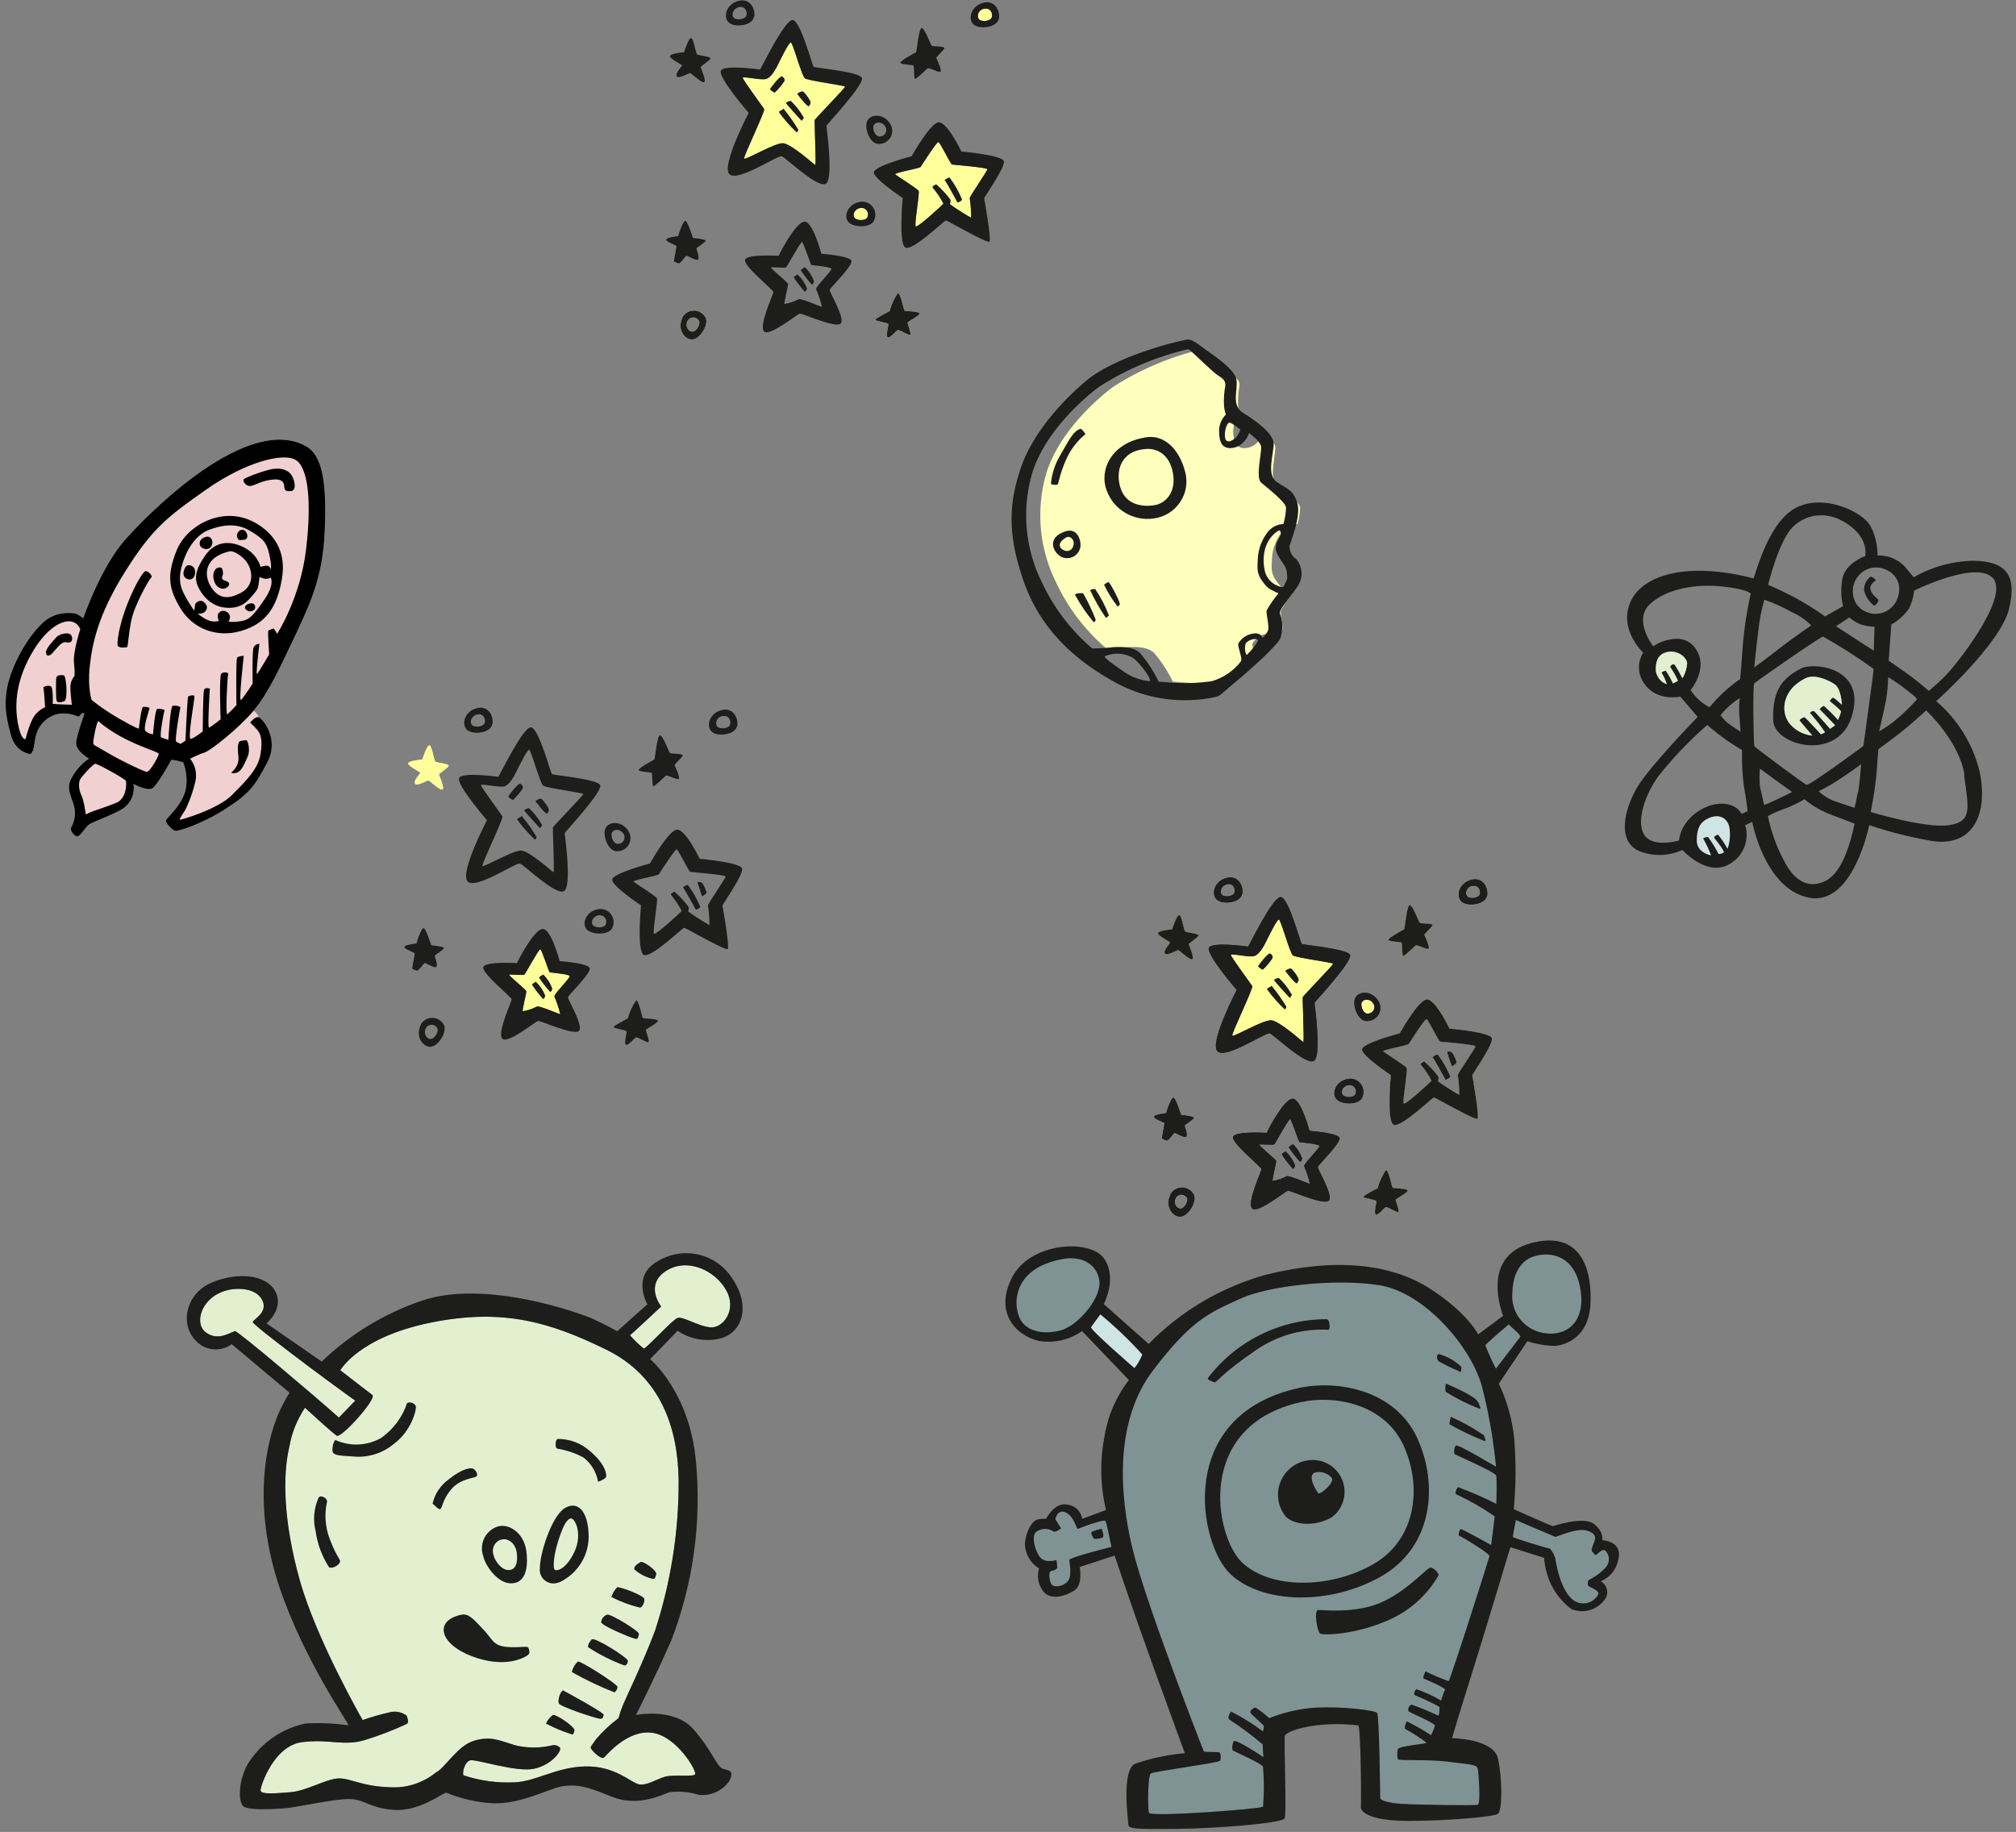 <?xml version="1.0" encoding="UTF-8"?>
<svg width="285px" height="259px" viewBox="0 0 285 259" version="1.1" xmlns="http://www.w3.org/2000/svg" xmlns:xlink="http://www.w3.org/1999/xlink">
    <rect x="0" y="0" width="285" height="259" fill="#808080" stroke="none"/>
    <!-- Generator: Sketch 48.2 (47327) - http://www.bohemiancoding.com/sketch -->
    <title>team</title>
    <desc>Created with Sketch.</desc>
    <defs></defs>
    <g id="Artboard-2" stroke="none" stroke-width="1" fill="none" fill-rule="evenodd" transform="translate(-82, -52)">
        <g id="team" transform="translate(75, 52)">
            <g id="alien-2" transform="translate(149, 175)" fill-rule="nonzero">
                <path d="M9.165,45.555 C9.165,45.93 9.66,47.925 8.85,48.675 C8.04,49.425 6.855,49.425 6.6,48.93 C6.345,48.435 6.165,47.175 6.6,47.115 C7.035,47.055 7.47,46.8 7.47,46.62 C7.47,46.44 7.35,45.555 7.35,45.555 C7.35,45.555 5.85,46.05 5.1,45.24 C4.35,44.43 3.72,42.12 4.5,41.565 C5.175,41.062 6.086,41.015 6.81,41.445 C7.125,41.82 7.995,41.07 7.995,41.07 L7.185,39.765 C7.185,39.765 7.5,38.265 8.685,38.835 C9.87,39.405 10.185,41.205 10.38,41.145 C10.575,41.085 14.13,39.645 14.31,40.08 C14.49,40.515 15.12,43.71 15.12,43.71 C15.12,43.71 9.165,45.18 9.165,45.555 Z M74.85,2.625 C76.98,1.935 80.595,2.31 81.42,7.245 C82.245,12.18 79.17,14.055 76.11,13.44 C73.368,12.944 71.483,10.403 71.805,7.635 C71.91,4.875 73.095,3.18 74.85,2.625 Z M71.295,12.255 C71.49,12.51 73.11,13.755 72.915,14.01 C72.72,14.265 69.48,18.51 69.48,18.51 C68.919,17.434 68.418,16.327 67.98,15.195 C68.04,15 71.28,12.24 71.28,12.24 L71.295,12.255 Z M8.55,12.885 C6.42,13.695 3.555,13.575 2.37,11.76 C1.185,9.945 0.78,4.365 8.22,3 C10.815,2.52 13.035,3.63 13.41,6 C13.785,8.37 10.665,12 8.535,12.87 L8.55,12.885 Z M69.54,37.62 C67.776,36.729 65.963,35.938 64.11,35.25 C63.99,35.445 63.42,36.195 64.11,36.375 C65.921,37.228 67.657,38.231 69.3,39.375 C69.3,39.63 68.805,43.44 68.805,43.44 C68.805,43.44 64.68,41.13 64.5,41.19 C64.32,41.25 64.065,42.06 64.32,42.135 C64.575,42.21 68.64,44.64 68.565,45.015 C68.49,45.39 63,62.625 62.79,62.685 C61.68,62.286 60.594,61.825 59.535,61.305 C59.535,61.305 59.04,62.175 59.28,62.31 C59.52,62.445 62.475,63.63 62.28,63.93 C62.085,64.23 61.725,65.43 61.725,65.43 C60.615,64.779 59.444,64.236 58.23,63.81 C58.05,64.005 57.735,64.44 58.05,64.68 C59.228,65.164 60.38,65.709 61.5,66.315 C61.5,66.57 61.5,67.56 61.32,67.56 C60.092,66.967 58.829,66.446 57.54,66 C57.225,66.12 56.85,66.75 57.225,67.005 C57.6,67.26 60.915,68.625 60.855,69 C60.714,69.457 60.528,69.899 60.3,70.32 C59.213,69.612 58.086,68.965 56.925,68.385 C56.745,68.385 56.49,69.33 56.67,69.45 C57.719,70.015 58.723,70.662 59.67,71.385 C59.67,71.58 55.665,71.82 55.605,72.33 C55.503,72.784 55.503,73.256 55.605,73.71 C55.725,73.965 60.105,73.71 62.85,74.085 C65.595,74.46 66.795,74.4 66.915,75.09 C67.035,75.78 67.35,80.025 66.915,80.16 C66.48,80.295 58.35,80.16 56.295,80.04 C54.24,79.92 53.115,79.545 53.115,79.17 C53.115,78.795 52.995,67.545 52.68,67.17 C52.365,66.795 47.805,66.24 44.115,66.42 C41.819,66.555 39.559,67.062 37.425,67.92 C36.828,67.361 36.18,66.859 35.49,66.42 C35.235,66.42 34.62,66.855 34.8,67.17 C34.98,67.485 36.675,68.865 36.675,69.045 C36.651,69.297 36.611,69.548 36.555,69.795 C35.137,68.735 33.631,67.797 32.055,66.99 C31.8,67.185 31.5,67.935 31.8,68.115 C33.438,69.179 35.006,70.346 36.495,71.61 C36.495,71.925 36.615,73.425 36.615,73.425 C36.615,73.425 32.685,70.8 32.43,71.175 C32.175,71.55 32.115,72.36 32.31,72.495 C32.505,72.63 36.495,74.37 36.555,74.805 C36.711,76.677 36.711,78.558 36.555,80.43 C36.3,80.745 20.625,81.93 20.43,81.3 C20.235,80.67 20.25,76.05 20.685,75.735 C21.12,75.42 30.375,74.235 30.495,73.92 C30.615,73.605 30.615,72.795 30.315,72.735 C30.015,72.675 28.26,72.735 28.185,72.615 C28.11,72.495 19.875,51.435 18.06,43.8 C16.245,36.165 15.54,25.935 21,18.75 C26.46,11.565 28.935,10.62 33.435,8.565 C37.095,6.885 46.44,5.685 52.935,6.69 C59.43,7.695 66,15.495 67.5,21 C68.458,24.733 69.125,28.534 69.495,32.37 C69.495,32.37 64.065,29.115 63.81,29.37 C63.555,29.625 63.495,30.495 63.69,30.615 C63.885,30.735 69.375,33.12 69.51,33.615 C69.645,34.11 69.54,37.62 69.54,37.62 Z M85.095,46.5 C84.428,47.251 83.624,47.867 82.725,48.315 C82.47,48.315 82.35,49.065 82.605,49.26 C82.86,49.455 84.225,49.89 83.925,50.445 C83.584,51.075 82.977,51.518 82.274,51.651 C81.57,51.785 80.844,51.595 80.295,51.135 C78.48,49.635 77.925,45.63 77.865,45.33 C77.72,44.82 77.464,44.349 77.115,43.95 C76.935,43.95 71.865,42.45 71.865,42.27 C71.865,42.09 72.3,39.9 72.3,39.9 C72.555,40.02 77.67,42.21 77.865,42.27 C78.06,42.33 80.865,40.95 82.365,41.4 C83.865,41.85 83.49,42.645 83.37,43.02 C83.25,43.395 82.815,44.145 83.115,44.4 C83.415,44.655 83.43,44.835 83.61,44.835 C83.79,44.835 84.42,43.905 84.93,44.205 C85.555,44.819 85.626,45.803 85.095,46.5 Z" id="Shape" fill-opacity="0.374" fill="#7EB5B7"></path>
                <path d="M12.24,12.63 C12.435,12.315 13.56,10.815 13.56,10.815 C15.675,12.564 17.66,14.464 19.5,16.5 C19.224,17.198 18.845,17.85 18.375,18.435 C18.375,18.435 12,12.93 12.225,12.615 L12.24,12.63 Z" id="Shape" fill="#CFE4E4"></path>
                <path d="M12.345,41.565 C12.09,41.76 12.66,42.57 12.66,42.57 C13.063,42.581 13.464,42.52 13.845,42.39 C14.16,42.21 13.845,41.325 13.725,41.145 C13.251,41.234 12.788,41.375 12.345,41.565 Z M29.655,20.43 C29.97,20.55 30.525,19.305 35.655,15.81 C38.651,13.784 42.229,12.799 45.84,13.005 C46.035,12.885 46.035,11.505 45.525,11.505 C38.952,11.519 32.759,14.59 28.77,19.815 C28.605,20.055 29.355,20.31 29.655,20.43 Z M64.275,18.93 C64.59,19.125 64.59,18.555 64.59,18.24 C63.675,17.371 62.555,16.746 61.335,16.425 C61.02,16.68 61.155,17.175 61.335,17.43 C62.29,17.97 63.277,18.451 64.29,18.87 L64.275,18.93 Z M66.9,23.175 C66.525,22.305 62.4,20.61 62.4,20.61 C62.4,20.61 62.22,21.48 62.4,21.795 C63.907,22.734 65.499,23.527 67.155,24.165 C67.41,24.18 67.29,24 66.915,23.115 L66.9,23.175 Z M67.71,27.87 C66.251,26.876 64.705,26.017 63.09,25.305 C62.989,25.652 62.928,26.009 62.91,26.37 C64.466,27.237 66.074,28.009 67.725,28.68 C68.28,28.875 67.845,28.245 67.725,27.81 L67.71,27.87 Z M84.465,42.87 C84.465,42.87 84.9,41.745 83.4,40.5 C81.9,39.255 77.715,40.755 77.52,40.755 C77.325,40.755 72,38.37 72,38.37 C72.264,35.588 72.319,32.79 72.165,30 C72.071,26.75 71.294,23.555 69.885,20.625 L73.92,14.625 C75.223,15.051 76.584,15.273 77.955,15.285 C79.275,15.105 82.545,14.16 82.83,9.48 C83.115,4.8 81.705,-1.215 74.4,0.765 C67.095,2.745 70.5,11.025 70.5,11.025 L66.975,13.65 C66.975,13.65 65.385,10.5 60,7.095 C54.615,3.69 46.815,2.775 36.975,5.22 C30.68,6.963 24.958,10.336 20.385,15 L14.04,9.375 C14.04,9.375 16.035,5.625 14.04,2.88 C12.045,0.135 3.66,0.615 1.095,5.565 C-1.47,10.515 1.53,13.755 4.785,14.565 C6.947,14.954 9.174,14.457 10.965,13.185 L17.595,20.115 C15.808,22.41 14.626,25.118 14.16,27.99 C13.467,31.463 13.533,35.045 14.355,38.49 L10.98,39.735 C10.837,38.704 10.03,37.89 9,37.74 C7.125,37.245 5.88,39.735 5.88,39.735 C5.441,39.7 5,39.741 4.575,39.855 C4.08,40.05 3.195,40.92 2.895,43.11 C2.866,44.589 3.626,45.971 4.89,46.74 C4.579,47.802 4.761,48.947 5.385,49.86 C6.45,51.36 8.64,50.67 9.885,49.86 C11.13,49.05 10.635,46.545 10.635,46.545 L15.57,44.925 C15.57,44.925 17.07,49.425 19.14,55.305 C21.21,61.185 25.5,72.87 25.5,72.87 C23.091,73.072 20.718,73.576 18.435,74.37 C16.5,75.375 17.505,82.305 17.505,82.935 C17.505,83.565 18.51,83.625 24.375,83.565 C30.24,83.505 39.375,82.755 39.63,82.065 C39.885,81.375 39.51,70.935 39.63,70.44 C39.75,69.945 41.505,69.255 44.01,68.94 C46.003,68.699 48.017,68.699 50.01,68.94 C50.385,69.135 50.445,79.635 50.385,80.445 C50.325,81.255 51.885,82.44 57.135,82.44 C62.385,82.44 69.135,81.885 69.765,81.435 C70.395,80.985 70.395,76.44 69.765,73.62 C69.135,70.8 63.27,70.74 63.27,70.74 C63.27,70.74 64.275,67.305 65.955,61.995 C67.635,56.685 71.52,43.74 71.52,43.74 L76.275,45.24 C76.345,46.022 76.49,46.796 76.71,47.55 C77.29,49.532 78.502,51.27 80.16,52.5 C81.962,53.23 84.028,52.544 85.035,50.88 C85.453,50.034 85.12,49.009 84.285,48.57 C85.6,48.029 86.546,46.851 86.79,45.45 C87.405,42.81 84.48,42.75 84.48,42.75 L84.465,42.87 Z M9.165,45.555 C9.165,45.93 9.66,47.925 8.85,48.675 C8.04,49.425 6.855,49.425 6.6,48.93 C6.345,48.435 6.165,47.175 6.6,47.115 C7.035,47.055 7.47,46.8 7.47,46.62 C7.47,46.44 7.35,45.555 7.35,45.555 C7.35,45.555 5.85,46.05 5.1,45.24 C4.35,44.43 3.72,42.12 4.5,41.565 C5.175,41.062 6.086,41.015 6.81,41.445 C7.125,41.82 7.995,41.07 7.995,41.07 L7.185,39.765 C7.185,39.765 7.5,38.265 8.685,38.835 C9.87,39.405 10.185,41.205 10.38,41.145 C10.575,41.085 14.13,39.645 14.31,40.08 C14.49,40.515 15.12,43.71 15.12,43.71 C15.12,43.71 9.165,45.18 9.165,45.555 Z M74.85,2.625 C76.98,1.935 80.595,2.31 81.42,7.245 C82.245,12.18 79.17,14.055 76.11,13.44 C73.368,12.944 71.483,10.403 71.805,7.635 C71.91,4.875 73.095,3.18 74.85,2.625 Z M71.295,12.255 C71.49,12.51 73.11,13.755 72.915,14.01 C72.72,14.265 69.48,18.51 69.48,18.51 C68.919,17.434 68.418,16.327 67.98,15.195 C68.04,15 71.28,12.24 71.28,12.24 L71.295,12.255 Z M8.55,12.885 C6.42,13.695 3.555,13.575 2.37,11.76 C1.185,9.945 0.78,4.365 8.22,3 C10.815,2.52 13.035,3.63 13.41,6 C13.785,8.37 10.665,12 8.535,12.87 L8.55,12.885 Z M12.24,12.63 C12.435,12.315 13.56,10.815 13.56,10.815 C15.675,12.564 17.66,14.464 19.5,16.5 C19.224,17.198 18.845,17.85 18.375,18.435 C18.375,18.435 12,12.93 12.225,12.615 L12.24,12.63 Z M69.54,37.62 C67.776,36.729 65.963,35.938 64.11,35.25 C63.99,35.445 63.42,36.195 64.11,36.375 C65.921,37.228 67.657,38.231 69.3,39.375 C69.3,39.63 68.805,43.44 68.805,43.44 C68.805,43.44 64.68,41.13 64.5,41.19 C64.32,41.25 64.065,42.06 64.32,42.135 C64.575,42.21 68.64,44.64 68.565,45.015 C68.49,45.39 63,62.625 62.79,62.685 C61.68,62.286 60.594,61.825 59.535,61.305 C59.535,61.305 59.04,62.175 59.28,62.31 C59.52,62.445 62.475,63.63 62.28,63.93 C62.085,64.23 61.725,65.43 61.725,65.43 C60.615,64.779 59.444,64.236 58.23,63.81 C58.05,64.005 57.735,64.44 58.05,64.68 C59.228,65.164 60.38,65.709 61.5,66.315 C61.5,66.57 61.5,67.56 61.32,67.56 C60.092,66.967 58.829,66.446 57.54,66 C57.225,66.12 56.85,66.75 57.225,67.005 C57.6,67.26 60.915,68.625 60.855,69 C60.714,69.457 60.528,69.899 60.3,70.32 C59.213,69.612 58.086,68.965 56.925,68.385 C56.745,68.385 56.49,69.33 56.67,69.45 C57.719,70.015 58.723,70.662 59.67,71.385 C59.67,71.58 55.665,71.82 55.605,72.33 C55.503,72.784 55.503,73.256 55.605,73.71 C55.725,73.965 60.105,73.71 62.85,74.085 C65.595,74.46 66.795,74.4 66.915,75.09 C67.035,75.78 67.35,80.025 66.915,80.16 C66.48,80.295 58.35,80.16 56.295,80.04 C54.24,79.92 53.115,79.545 53.115,79.17 C53.115,78.795 52.995,67.545 52.68,67.17 C52.365,66.795 47.805,66.24 44.115,66.42 C41.819,66.555 39.559,67.062 37.425,67.92 C36.828,67.361 36.18,66.859 35.49,66.42 C35.235,66.42 34.62,66.855 34.8,67.17 C34.98,67.485 36.675,68.865 36.675,69.045 C36.651,69.297 36.611,69.548 36.555,69.795 C35.137,68.735 33.631,67.797 32.055,66.99 C31.8,67.185 31.5,67.935 31.8,68.115 C33.438,69.179 35.006,70.346 36.495,71.61 C36.495,71.925 36.615,73.425 36.615,73.425 C36.615,73.425 32.685,70.8 32.43,71.175 C32.175,71.55 32.115,72.36 32.31,72.495 C32.505,72.63 36.495,74.37 36.555,74.805 C36.711,76.677 36.711,78.558 36.555,80.43 C36.3,80.745 20.625,81.93 20.43,81.3 C20.235,80.67 20.25,76.05 20.685,75.735 C21.12,75.42 30.375,74.235 30.495,73.92 C30.615,73.605 30.615,72.795 30.315,72.735 C30.015,72.675 28.26,72.735 28.185,72.615 C28.11,72.495 19.875,51.435 18.06,43.8 C16.245,36.165 15.54,25.935 21,18.75 C26.46,11.565 28.935,10.62 33.435,8.565 C37.095,6.885 46.44,5.685 52.935,6.69 C59.43,7.695 66,15.495 67.5,21 C68.458,24.733 69.125,28.534 69.495,32.37 C69.495,32.37 64.065,29.115 63.81,29.37 C63.555,29.625 63.495,30.495 63.69,30.615 C63.885,30.735 69.375,33.12 69.51,33.615 C69.645,34.11 69.54,37.62 69.54,37.62 Z M85.095,46.5 C84.428,47.251 83.624,47.867 82.725,48.315 C82.47,48.315 82.35,49.065 82.605,49.26 C82.86,49.455 84.225,49.89 83.925,50.445 C83.584,51.075 82.977,51.518 82.274,51.651 C81.57,51.785 80.844,51.595 80.295,51.135 C78.48,49.635 77.925,45.63 77.865,45.33 C77.72,44.82 77.464,44.349 77.115,43.95 C76.935,43.95 71.865,42.45 71.865,42.27 C71.865,42.09 72.3,39.9 72.3,39.9 C72.555,40.02 77.67,42.21 77.865,42.27 C78.06,42.33 80.865,40.95 82.365,41.4 C83.865,41.85 83.49,42.645 83.37,43.02 C83.25,43.395 82.815,44.145 83.115,44.4 C83.415,44.655 83.43,44.835 83.61,44.835 C83.79,44.835 84.42,43.905 84.93,44.205 C85.555,44.819 85.626,45.803 85.095,46.5 Z M60.285,46.62 C59.79,46.5 57.48,49.5 53.655,51.375 C49.83,53.25 44.655,52.575 44.34,52.62 C43.71,52.74 44.22,55.62 44.595,55.935 C44.97,56.25 49.665,56.13 54.405,54 C57.327,52.708 59.76,50.516 61.35,47.745 C61.5,47.49 60.78,46.74 60.285,46.62 Z M58.29,28.185 C55.17,21.555 47.1,20.01 41.535,21.255 C24.165,25.125 27.405,43.2 31.905,47.505 C36.405,51.81 46.095,52.005 53.34,47.82 C60.585,43.635 61.41,34.815 58.29,28.185 Z M33.585,45.9 C29.7,42.18 26.895,26.58 41.895,23.235 C46.695,22.17 53.655,23.505 56.355,29.235 C59.055,34.965 58.35,42.615 52.095,46.17 C45.84,49.725 37.5,49.62 33.585,45.9 Z M42.69,31.5 C40.982,31.813 39.566,33.005 38.968,34.636 C38.37,36.267 38.679,38.092 39.78,39.435 C41.145,40.74 44.07,40.77 46.26,39.525 C47.952,38.269 48.546,36.008 47.69,34.082 C46.833,32.157 44.756,31.084 42.69,31.5 Z M44.475,36.195 C44.22,36.075 42.72,33.69 43.845,33.195 C44.702,32.967 45.615,33.232 46.215,33.885 C46.845,34.5 44.73,36.24 44.475,36.12 L44.475,36.195 Z" id="Shape" fill="#1D1D1B"></path>
            </g>
            <g id="alien-1" transform="translate(33, 177)" fill-rule="nonzero">
                <path d="M7.287,11.21 C6.728,11.21 4.962,12.71 3.136,11.405 C1.309,10.1 2.502,6.275 6.155,5.405 C7.921,4.97 10.366,5.225 11.121,6.905 C11.875,8.585 9.808,9.53 9.732,9.905 C9.657,10.28 20.298,18.245 24.223,21.02 L21.913,23.42 C19.015,20.825 7.77,11.27 7.272,11.225 L7.287,11.21 Z M69.943,32.345 C69.964,39.541 68.839,46.694 66.608,53.54 C64.917,58.04 62.396,63.23 62.079,64.04 C61.825,64.65 61.613,65.276 61.445,65.915 C60.266,66.79 59.192,67.796 58.245,68.915 C57.551,69.98 57.37,69.92 57.611,70.295 C57.853,70.67 59,71.795 59.377,71.48 C59.755,71.165 62.713,67.475 66.23,67.985 C69.747,68.495 72.585,73.49 72.268,73.865 C71.951,74.24 69.249,73.865 68.057,74.18 C66.864,74.495 65.355,75.56 64.223,75.245 C63.091,74.93 60.826,72.62 56.675,72.74 C52.525,72.86 49.823,74.87 46.683,74.99 C44.262,75.096 41.843,74.76 39.543,74 C39.287,73.745 39.664,72.065 40.494,71.87 C41.325,71.675 47.03,73.625 49.551,73.055 C52.072,72.485 53.521,70.43 53.143,70.055 C52.876,69.797 52.5,69.68 52.132,69.74 C50.377,70.172 48.543,70.172 46.789,69.74 C44.404,68.99 43.332,68.435 41.008,69.11 C38.683,69.785 36.917,72.98 35.604,73.61 C33.784,75.085 31.472,75.825 29.128,75.68 C25.098,75.56 23.528,74.375 21.838,74.435 C20.147,74.495 17.309,76.19 15.166,76.37 C13.023,76.55 10.834,76.745 10.834,76.115 C10.834,75.485 12.721,69.8 16.691,69.305 C20.66,68.81 22.547,69.935 25.626,68.99 C27.627,68.371 29.584,67.619 31.483,66.74 C31.921,66.56 31.483,65.555 31.483,65.555 C30.839,65.066 30.01,64.885 29.219,65.06 C27.879,65.355 26.558,65.731 25.264,66.185 C25.264,66.185 18.789,54.935 16.404,46.505 C14.019,38.075 13.958,31.505 14.894,27.575 C15.236,25.591 15.991,23.701 17.113,22.025 C17.113,22.025 21.294,25.88 21.642,25.985 C22.396,26.225 27.302,20.72 26.638,20.225 L22.109,16.73 C22.109,16.73 24.691,12.05 34.94,9.98 C45.189,7.91 51.86,9.98 59.664,13.79 C67.468,17.6 69.853,24.965 69.943,32.345 Z M65.008,13.655 C64.299,13.094 63.647,12.466 63.06,11.78 C63.257,11.66 67.468,7.715 67.468,7.715 C67.468,7.715 65.083,4.715 68.102,2.72 C71.121,0.725 75.091,2.6 76.66,5.405 C78.23,8.21 76.223,10.835 74.396,10.655 C72.57,10.475 70.502,9.035 69.747,9.35 C68.992,9.665 65.325,13.715 65.008,13.655 Z" id="Shape" fill="#E2F0D0"></path>
                <path d="M31.558,21.35 C30.897,23.337 29.618,25.065 27.906,26.285 C25.924,27.419 23.514,27.536 21.43,26.6 C21.174,26.6 20.796,28.1 21.113,28.415 C21.43,28.73 21.808,28.79 23.815,28.91 C25.955,29.145 28.098,28.488 29.732,27.095 C32.117,25.34 33.008,22.16 32.751,21.725 C32.496,21.332 31.995,21.174 31.558,21.35 Z M20.238,35.285 C20.238,34.79 19.347,34.295 19.045,34.73 C18.366,36.227 18.217,37.908 18.623,39.5 C18.879,41.305 19.523,43.034 20.509,44.57 C20.947,44.825 21.762,44.39 22.019,43.94 C22.275,43.49 21.702,43.445 20.63,40.625 C19.971,38.923 19.834,37.064 20.238,35.285 Z M41.37,31.73 C41.626,31.415 41.249,30.86 40.932,30.665 C40.615,30.47 39.423,30.545 37.415,32.165 C36.262,32.996 35.457,34.218 35.151,35.6 C35.468,35.795 35.906,36.41 36.223,36.35 C36.54,36.29 36.525,35 37.838,33.5 C39.151,32 41.113,32 41.37,31.715 L41.37,31.73 Z M52.751,27.8 C54.049,28.011 55.303,28.432 56.464,29.045 C57.566,29.891 58.309,31.116 58.547,32.48 C58.94,32.371 59.305,32.182 59.619,31.925 C59.875,31.61 59.619,29.99 57.355,28.115 C56.107,27.016 54.493,26.417 52.826,26.435 C52.434,26.66 52.494,27.725 52.751,27.785 L52.751,27.8 Z M46.275,46.85 C48.102,46.85 48.736,45.035 48.419,42.35 C48.102,39.665 45.792,38.195 44.132,38.9 C42.54,39.565 41.741,41.343 42.306,42.965 C42.623,44.465 44.449,46.91 46.275,46.85 Z M44.766,40.715 C45.687,40.325 46.894,41.12 47.06,42.56 C47.226,44 46.894,44.945 45.913,44.975 C44.932,45.005 43.951,43.7 43.785,42.89 C43.463,42.037 43.858,41.082 44.691,40.7 L44.766,40.715 Z M53.068,46.715 C55.561,45.549 57.17,43.077 57.219,40.34 C57.219,36.47 55.543,35.09 53.762,36.275 C51.981,37.46 50.321,42.59 50.321,44.66 C50.222,45.351 50.504,46.041 51.061,46.467 C51.617,46.892 52.361,46.987 53.008,46.715 L53.068,46.715 Z M52.872,41 C53.506,39.005 54.004,37.88 54.638,37.685 C55.272,37.49 56.404,39.875 55.211,42.38 C54.019,44.885 52.766,45.125 52.449,44.945 C52.132,44.765 52.253,42.965 52.872,41 Z M45.702,55.85 C43.634,55.67 43.634,54.725 42.366,53.42 C41.098,52.115 40.358,51.065 39.226,51.29 C35.332,52.1 36.087,55.415 40.736,57.17 C45.385,58.925 48.102,57.365 48.54,57.05 C48.977,56.735 48.857,56.495 48.736,56.045 C48.615,55.595 47.785,56 45.702,55.85 Z M63.694,44.9 C64.432,45.545 65.319,45.999 66.275,46.22 C66.653,46.22 66.592,46.1 66.774,45.59 C66.955,45.08 64.917,43.64 64.57,43.835 C64.223,44.03 63.498,44.465 63.694,44.9 Z M61.249,47.405 C60.873,47.796 60.594,48.268 60.434,48.785 C61.712,49.444 63.065,49.948 64.464,50.285 C64.781,50.285 65.098,49.655 65.098,49.1 C65.098,48.545 61.445,47.255 61.234,47.405 L61.249,47.405 Z M59.86,51.275 C59.375,51.416 59.027,51.839 58.985,52.34 C58.985,52.835 63.513,54.71 63.891,54.71 C64.268,54.71 64.208,54.395 64.328,54.02 C64.449,53.645 60.419,51.185 59.86,51.275 Z M57.657,54.77 C57.475,54.965 57.023,55.52 57.158,55.895 C58.758,56.935 60.47,57.795 62.26,58.46 C62.577,58.46 62.758,58.145 62.758,57.77 C62.758,57.395 58.064,54.38 57.657,54.785 L57.657,54.77 Z M55.709,57.89 C55.275,58.293 54.971,58.815 54.834,59.39 C56.775,60.491 58.793,61.454 60.872,62.27 C61.114,62.089 61.272,61.819 61.309,61.52 C61.309,61.1 56.072,57.785 55.709,57.905 L55.709,57.89 Z M53.626,62 C53.249,62 52.811,63.32 52.992,63.815 C53.174,64.31 58.396,66.005 58.849,66.005 C59.302,66.005 59.226,65.75 59.347,65.45 C59.468,65.15 53.626,62 53.626,62 Z M52.117,65.495 C51.709,65.804 51.387,66.212 51.181,66.68 C52.33,67.288 53.532,67.79 54.774,68.18 C55.091,68.3 55.03,68.18 55.211,67.685 C55.392,67.19 52.615,65.33 52.177,65.465 L52.117,65.495 Z M75.649,12.275 C78.985,11.525 80.177,7.655 77.536,3.77 C76.443,2.034 74.695,0.806 72.684,0.36 C70.672,-0.085 68.565,0.289 66.834,1.4 C63.257,3.53 65.521,7.4 65.521,7.4 L61.249,11.21 C61.249,11.21 59.619,10.28 57.792,9.455 C55.966,8.63 42.577,3.83 33.642,6.89 C28.342,8.69 23.508,11.63 19.483,15.5 L11.679,10.1 C11.679,10.1 14.2,8.045 12.932,5.6 C11.664,3.155 7.528,2.795 3.875,4.355 C0.223,5.915 -0.653,10.355 1.792,12.665 C3.127,13.993 5.238,14.152 6.758,13.04 L14.94,19.91 C10.985,25.91 9.853,36.41 13.43,47.165 C17.008,57.92 23.498,66.86 23.242,66.92 C21.242,66.639 19.22,66.554 17.204,66.665 C14.18,67.297 11.494,69.011 9.657,71.48 C7.589,74.045 7.589,77.915 8.464,78.425 C9.34,78.935 12.177,78.8 14.004,78.68 C15.83,78.56 19.725,77.615 22.623,77.375 C25.521,77.135 25.838,78.56 29.536,78.875 C33.234,79.19 36.525,76.505 37.083,76.445 C39.144,77.296 41.332,77.803 43.558,77.945 C47.709,78.14 51.74,75.755 53.687,75.515 C55.634,75.275 56.826,75.515 60.479,77.015 C64.132,78.515 67.589,76.76 68.6,76.385 C70.015,76.204 71.452,76.332 72.811,76.76 C74.483,76.933 76.118,76.192 77.083,74.825 C77.838,73.325 77.083,73.325 76.208,73.07 C75.332,72.815 74.698,70.505 71.996,67.445 C69.294,64.385 63.906,65.465 63.906,65.465 C63.906,65.465 66.547,60.275 68.932,54.845 C71.999,46.821 73.182,38.207 72.389,29.66 C71.513,19.79 65.913,15.155 65.913,15.155 L69.792,11.15 C71.506,12.308 73.624,12.715 75.649,12.275 Z M7.287,11.21 C6.728,11.21 4.962,12.71 3.136,11.405 C1.309,10.1 2.502,6.275 6.155,5.405 C7.921,4.97 10.366,5.225 11.121,6.905 C11.875,8.585 9.808,9.53 9.732,9.905 C9.657,10.28 20.298,18.245 24.223,21.02 L21.913,23.42 C19.015,20.825 7.77,11.27 7.272,11.225 L7.287,11.21 Z M69.943,32.345 C69.964,39.541 68.839,46.694 66.608,53.54 C64.917,58.04 62.396,63.23 62.079,64.04 C61.825,64.65 61.613,65.276 61.445,65.915 C60.266,66.79 59.192,67.796 58.245,68.915 C57.551,69.98 57.37,69.92 57.611,70.295 C57.853,70.67 59,71.795 59.377,71.48 C59.755,71.165 62.713,67.475 66.23,67.985 C69.747,68.495 72.585,73.49 72.268,73.865 C71.951,74.24 69.249,73.865 68.057,74.18 C66.864,74.495 65.355,75.56 64.223,75.245 C63.091,74.93 60.826,72.62 56.675,72.74 C52.525,72.86 49.823,74.87 46.683,74.99 C44.262,75.096 41.843,74.76 39.543,74 C39.287,73.745 39.664,72.065 40.494,71.87 C41.325,71.675 47.03,73.625 49.551,73.055 C52.072,72.485 53.521,70.43 53.143,70.055 C52.876,69.797 52.5,69.68 52.132,69.74 C50.377,70.172 48.543,70.172 46.789,69.74 C44.404,68.99 43.332,68.435 41.008,69.11 C38.683,69.785 36.917,72.98 35.604,73.61 C33.784,75.085 31.472,75.825 29.128,75.68 C25.098,75.56 23.528,74.375 21.838,74.435 C20.147,74.495 17.309,76.19 15.166,76.37 C13.023,76.55 10.834,76.745 10.834,76.115 C10.834,75.485 12.721,69.8 16.691,69.305 C20.66,68.81 22.547,69.935 25.626,68.99 C27.627,68.371 29.584,67.619 31.483,66.74 C31.921,66.56 31.483,65.555 31.483,65.555 C30.839,65.066 30.01,64.885 29.219,65.06 C27.879,65.355 26.558,65.731 25.264,66.185 C25.264,66.185 18.789,54.935 16.404,46.505 C14.019,38.075 13.958,31.505 14.894,27.575 C15.236,25.591 15.991,23.701 17.113,22.025 C17.113,22.025 21.294,25.88 21.642,25.985 C22.396,26.225 27.302,20.72 26.638,20.225 L22.109,16.73 C22.109,16.73 24.691,12.05 34.94,9.98 C45.189,7.91 51.86,9.98 59.664,13.79 C67.468,17.6 69.853,24.965 69.943,32.345 Z M65.008,13.655 C64.299,13.094 63.647,12.466 63.06,11.78 C63.257,11.66 67.468,7.715 67.468,7.715 C67.468,7.715 65.083,4.715 68.102,2.72 C71.121,0.725 75.091,2.6 76.66,5.405 C78.23,8.21 76.223,10.835 74.396,10.655 C72.57,10.475 70.502,9.035 69.747,9.35 C68.992,9.665 65.325,13.715 65.008,13.655 Z" id="Shape" fill="#1D1D1B"></path>
            </g>
            <g id="stars" transform="translate(64, 100)">
                <path d="M4.58,7.71 C4.33,7.59 4.08,5.42 3.71,5.38 C3.34,5.34 2.71,7.38 2.71,7.38 C2.71,7.38 0.79,7.55 0.71,7.92 C0.63,8.29 2.42,9.13 2.42,9.25 C2.42,9.37 1.42,10.38 1.67,10.79 C1.92,11.2 3.38,10.33 3.55,10.33 C3.72,10.33 5.22,11.79 5.55,11.62 C5.88,11.45 5.09,9.62 5.05,9.5 C5.01,9.38 6.43,8.5 6.43,8.25 C6.43,8 4.83,7.84 4.58,7.71 Z M21.37,40.88 C21.716,41.689 21.993,42.525 22.2,43.38 C22.03,43.38 19.2,42.13 18.91,42.3 C18.284,42.629 17.608,42.855 16.91,42.97 C16.79,42.85 17.45,40.35 17.41,40.14 C17.37,39.93 15,38 15,37.84 C15,37.68 17,37.97 17.17,37.76 C17.34,37.55 19.17,34.18 19.38,34.22 C19.59,34.26 20.59,37.43 20.71,37.47 C20.83,37.51 23.5,37.72 23.54,38.01 C23.58,38.3 21.29,40.55 21.37,40.88 Z" id="Shape" fill="#FEFF9B" fill-rule="nonzero"></path>
                <path d="M16.58,10.8 C16.29,10.63 14.9,12.46 14.87,12.59 C14.84,12.72 15.37,13.09 15.54,13.09 C16.043,12.617 16.49,12.087 16.87,11.51 C17,11.26 16.87,11 16.58,10.8 Z M18.58,18.72 C18.71,18.72 18.79,18.55 18.87,18.35 C18.241,17.297 17.533,16.294 16.75,15.35 C16.63,15.6 16.08,15.64 16.13,15.89 C16.873,16.904 17.706,17.847 18.62,18.71 L18.58,18.72 Z M19.58,16.55 C19.105,15.699 18.501,14.927 17.79,14.26 C17.54,14.26 17.06,14.48 17.12,14.59 C17.29,14.88 19.33,17.09 19.33,17.09 C19.483,16.94 19.596,16.754 19.66,16.55 L19.58,16.55 Z M20.21,15.05 C20.42,15.05 20.5,14.84 20.59,14.55 C20.68,14.26 19.72,13.01 19.51,12.93 C19.3,12.85 18.64,13.2 18.72,13.31 C18.8,13.42 20.08,15.09 20.29,15 L20.21,15.05 Z M18.75,38.8 C18.63,38.88 18.21,39.09 18.21,39.22 C18.672,39.925 19.187,40.593 19.75,41.22 C19.88,41.3 20.04,41.01 20.08,40.76 C19.789,40.015 19.334,39.346 18.75,38.8 Z M19.75,37.8 C19.63,37.88 19.21,38.09 19.21,38.22 C19.672,38.925 20.187,39.593 20.75,40.22 C20.88,40.3 21.04,40.01 21.08,39.76 C20.806,39.005 20.365,38.321 19.79,37.76 L19.75,37.8 Z M3,36.17 C3.13,36.05 4.38,36.92 4.67,36.71 C4.96,36.5 4.46,35.25 4.46,35.13 C4.46,35.01 5.84,34.21 5.75,34.01 C5.66,33.81 3.96,33.64 3.96,33.64 C3.96,33.64 3.21,31.22 2.88,31.22 C2.55,31.22 1.88,33.22 1.88,33.39 C1.88,33.39 0.17,33.56 0.17,33.89 C0.17,34.22 1.63,34.64 1.63,34.81 C1.63,34.98 1.26,36.94 1.26,36.94 C1.469,37.066 1.695,37.164 1.93,37.23 C2.16,37.3 2.83,36.3 3,36.17 Z M12.63,2.38 C12.8,1.13 11.98,-0.2 10.55,0.09 C8.68,0.47 8.18,2.38 9.01,3.17 C9.84,3.96 12.41,3.63 12.58,2.38 L12.63,2.38 Z M10.54,1 C11.25,0.86 11.65,1.51 11.54,2.13 C11.43,2.75 10.16,2.91 9.75,2.52 C9.34,2.13 9.61,1.15 10.54,1 Z M35.33,11.13 C35.46,11.3 36.91,9.84 37.12,9.67 C37.33,9.5 38.7,10.3 38.95,10.13 C39.2,9.96 38.45,8.38 38.37,8.21 C38.29,8.04 39.5,7.08 39.5,6.79 C39.5,6.5 37.88,6.62 37.71,6.46 C37.54,6.3 36.71,3.92 36.29,3.96 C35.87,4 35.61,7.32 35.5,7.38 C35.13,7.59 33.21,8.63 33.29,8.88 C33.37,9.13 35,9.17 35.12,9.26 C35.24,9.35 35.2,11 35.33,11.13 Z M30.33,20.35 C30.937,20.331 31.496,20.018 31.829,19.51 C32.162,19.002 32.226,18.364 32,17.8 C31.2,16.06 29.22,16.02 28.64,17.02 C28.06,18.02 29,20.48 30.3,20.35 L30.33,20.35 Z M29.57,17.65 C29.85,17.16 30.83,17.18 31.23,18.04 C31.343,18.324 31.307,18.646 31.135,18.899 C30.963,19.151 30.676,19.302 30.37,19.3 C29.72,19.37 29.25,18.15 29.54,17.65 L29.57,17.65 Z M47.23,2.65 C47.4,1.4 46.58,0.07 45.15,0.36 C43.28,0.74 42.78,2.65 43.61,3.44 C44.44,4.23 47,3.88 47.2,2.63 L47.23,2.65 Z M45.23,1.24 C45.94,1.1 46.34,1.75 46.23,2.37 C46.12,2.99 44.85,3.15 44.44,2.76 C44.03,2.37 44.24,1.4 45.16,1.22 L45.23,1.24 Z M32.91,41.46 C32.39,42.239 31.998,43.097 31.75,44 C31.75,44 29.75,45 29.75,45.21 C29.75,45.42 31.54,45.59 31.58,45.84 C31.62,46.09 31.21,47.38 31.46,47.67 C31.71,47.96 32.67,46.8 32.88,46.67 C33.09,46.54 34.46,47.46 34.67,47.34 C34.88,47.22 34.3,45.8 34.3,45.63 C34.3,45.46 36.12,44.59 36,44.3 C35.88,44.01 34,44.01 33.88,43.93 C33.76,43.85 33.29,41.26 32.91,41.46 Z M47.91,22.79 C47.7,21.92 41.91,21.42 41.91,21.42 C41.91,21.42 39.91,17.21 38.7,17.3 C37.49,17.39 35,21.92 34.87,22.09 C34.87,22.09 29.54,23.47 29.54,24.38 C29.54,25.29 33.62,28 33.62,28 C33.62,28 33,34.46 34,35 C35,35.54 39.5,31.17 39.71,31.17 C39.92,31.17 45.59,34.46 45.88,34.17 C46.17,33.88 45.17,28.17 45.13,28.05 C45.09,27.93 48.12,23.67 47.91,22.8 L47.91,22.79 Z M43.29,30.79 C42.257,30.203 41.256,29.562 40.29,28.87 C40.349,28.669 40.376,28.46 40.37,28.25 C39.782,27.458 39.112,26.731 38.37,26.08 C38.2,26.08 37.7,26.41 37.87,26.54 C38.455,27.23 38.958,27.985 39.37,28.79 C39.29,28.92 35.66,32.29 35.45,32 C35.24,31.71 36.03,27.33 35.87,27 C35.71,26.67 32.87,24.92 32.58,24.67 C32.29,24.42 36,23.84 36.16,23.59 C36.32,23.34 38.41,20.05 38.66,20.09 C38.91,20.13 40.37,23.22 40.58,23.26 C40.79,23.3 45.58,23.68 45.58,23.93 C45.58,24.18 43.08,27.76 43.08,28.01 C43.225,28.919 43.295,29.839 43.29,30.76 L43.29,30.79 Z M27.84,28.51 C25.93,28.64 25.19,30.51 25.92,31.37 C26.65,32.23 29.29,32.26 29.62,31.04 C29.844,30.46 29.764,29.807 29.406,29.299 C29.049,28.791 28.461,28.495 27.84,28.51 Z M28.65,30.64 C28.49,31.24 27.18,31.24 26.82,30.8 C26.46,30.36 26.82,29.45 27.77,29.39 C28.077,29.383 28.367,29.529 28.544,29.78 C28.72,30.031 28.76,30.354 28.65,30.64 Z M22.83,25.92 C23.83,24.92 22.83,17.92 22.83,17.79 C22.83,17.66 28.37,11.79 27.83,10.96 C27.29,10.13 21.25,9.59 21.04,9.46 C20.83,9.33 19.17,2.83 18.04,2.83 C16.91,2.83 13.62,9.62 13.46,9.83 C13.46,9.83 8.46,9.12 7.92,9.96 C7.38,10.8 11.84,15.96 11.84,15.96 C11.84,15.96 8,23.3 9.08,24.59 C10.16,25.88 15.91,21.92 16.5,22.09 C17.09,22.26 21.79,26.88 22.83,25.92 Z M11.2,22.42 C11.08,22.13 14.2,15.71 14.03,15.42 C13.86,15.13 11,11.26 11,11 C11,10.74 13.54,11.38 14.29,11.17 C15.04,10.96 15.67,9.75 15.96,9.17 C16.25,8.59 17.5,6 17.79,6 C18.08,6 19.33,10.75 19.79,11.08 C20.25,11.41 25.41,12.08 25.46,12.25 C25.51,12.42 21.2,16.8 21.16,17 C21.12,17.2 21.41,23.42 21.24,23.33 C21.07,23.24 17.87,20.33 16.7,20.25 C15.53,20.17 11.33,22.71 11.2,22.42 Z M26.37,36.88 C26.16,36.17 22.12,35.88 22.12,35.88 C22.12,35.88 20.91,31.26 19.7,31.34 C18.49,31.42 16.24,35.76 16.08,36.17 C16.08,36.17 11.66,35.88 11.33,36.71 C11,37.54 15.33,40.96 15.33,41.29 C15.33,41.62 13.25,46 14,46.84 C14.75,47.68 18.71,44.38 19.08,44.34 C19.45,44.3 24.08,46.42 24.83,45.76 C25.58,45.1 23.25,41.3 23.29,41 C23.33,40.7 26.58,37.59 26.37,36.88 Z M21.37,40.88 C21.716,41.689 21.993,42.525 22.2,43.38 C22.03,43.38 19.2,42.13 18.91,42.3 C18.284,42.629 17.608,42.855 16.91,42.97 C16.79,42.85 17.45,40.35 17.41,40.14 C17.37,39.93 15,38 15,37.84 C15,37.68 17,37.97 17.17,37.76 C17.34,37.55 19.17,34.18 19.38,34.22 C19.59,34.26 20.59,37.43 20.71,37.47 C20.83,37.51 23.5,37.72 23.54,38.01 C23.58,38.3 21.29,40.55 21.37,40.88 Z M2.49,44.88 C1.64,46.59 2.86,48.16 3.99,47.98 C5.12,47.8 6.46,45.52 5.57,44.63 C5.192,44.14 4.595,43.87 3.977,43.91 C3.359,43.95 2.802,44.295 2.49,44.83 L2.49,44.88 Z M3.95,46.88 C3.39,46.97 2.79,46.19 3.21,45.35 C3.361,45.084 3.633,44.91 3.938,44.886 C4.243,44.862 4.54,44.991 4.73,45.23 C5.17,45.65 4.51,46.78 4,46.87 L3.95,46.88 Z M40.25,25.13 C40.08,25.05 39.54,25.46 39.54,25.46 C39.71,25.54 41.37,28.63 41.37,28.63 C41.37,28.63 41.91,28.46 42,28.21 C41.549,27.113 40.961,26.078 40.25,25.13 Z M41.63,24.84 C41.71,25.09 42.17,26.55 42.26,26.67 C42.35,26.79 42.68,26.42 42.84,26.3 C43,26.18 42.47,25.09 42.3,24.88 C42.13,24.67 41.54,24.6 41.62,24.84 L41.63,24.84 Z" id="Shape" fill="#1D1D1B" fill-rule="nonzero"></path>
                <path d="M4.58,7.71 C4.33,7.59 4.08,5.42 3.71,5.38 C3.34,5.34 2.71,7.38 2.71,7.38 C2.71,7.38 0.79,7.55 0.71,7.92 C0.63,8.29 2.42,9.13 2.42,9.25 C2.42,9.37 1.42,10.38 1.67,10.79 C1.92,11.2 3.38,10.33 3.55,10.33 C3.72,10.33 5.22,11.79 5.55,11.62 C5.88,11.45 5.09,9.62 5.05,9.5 C5.01,9.38 6.43,8.5 6.43,8.25 C6.43,8 4.83,7.84 4.58,7.71 Z" id="Path" fill="#FEFF9B"></path>
            </g>
            <g id="stars" transform="translate(170, 124)" fill="#1D1D1B" fill-rule="nonzero">
                <path d="M16.58,10.8 C16.29,10.63 14.9,12.46 14.87,12.59 C14.84,12.72 15.37,13.09 15.54,13.09 C16.043,12.617 16.49,12.087 16.87,11.51 C17,11.26 16.87,11 16.58,10.8 Z M18.58,18.72 C18.71,18.72 18.79,18.55 18.87,18.35 C18.241,17.297 17.533,16.294 16.75,15.35 C16.63,15.6 16.08,15.64 16.13,15.89 C16.873,16.904 17.706,17.847 18.62,18.71 L18.58,18.72 Z M19.58,16.55 C19.105,15.699 18.501,14.927 17.79,14.26 C17.54,14.26 17.06,14.48 17.12,14.59 C17.29,14.88 19.33,17.09 19.33,17.09 C19.483,16.94 19.596,16.754 19.66,16.55 L19.58,16.55 Z M20.21,15.05 C20.42,15.05 20.5,14.84 20.59,14.55 C20.68,14.26 19.72,13.01 19.51,12.93 C19.3,12.85 18.64,13.2 18.72,13.31 C18.8,13.42 20.08,15.09 20.29,15 L20.21,15.05 Z M18.75,38.8 C18.63,38.88 18.21,39.09 18.21,39.22 C18.672,39.925 19.187,40.593 19.75,41.22 C19.88,41.3 20.04,41.01 20.08,40.76 C19.789,40.015 19.334,39.346 18.75,38.8 Z M19.75,37.8 C19.63,37.88 19.21,38.09 19.21,38.22 C19.672,38.925 20.187,39.593 20.75,40.22 C20.88,40.3 21.04,40.01 21.08,39.76 C20.806,39.005 20.365,38.321 19.79,37.76 L19.75,37.8 Z M3,36.17 C3.13,36.05 4.38,36.92 4.67,36.71 C4.96,36.5 4.46,35.25 4.46,35.13 C4.46,35.01 5.84,34.21 5.75,34.01 C5.66,33.81 3.96,33.64 3.96,33.64 C3.96,33.64 3.21,31.22 2.88,31.22 C2.55,31.22 1.88,33.22 1.88,33.39 C1.88,33.39 0.17,33.56 0.17,33.89 C0.17,34.22 1.63,34.64 1.63,34.81 C1.63,34.98 1.26,36.94 1.26,36.94 C1.469,37.066 1.695,37.164 1.93,37.23 C2.16,37.3 2.83,36.3 3,36.17 Z M12.63,2.38 C12.8,1.13 11.98,-0.2 10.55,0.09 C8.68,0.47 8.18,2.38 9.01,3.17 C9.84,3.96 12.41,3.63 12.58,2.38 L12.63,2.38 Z M10.54,1 C11.25,0.86 11.65,1.51 11.54,2.13 C11.43,2.75 10.16,2.91 9.75,2.52 C9.34,2.13 9.61,1.15 10.54,1 Z M35.33,11.13 C35.46,11.3 36.91,9.84 37.12,9.67 C37.33,9.5 38.7,10.3 38.95,10.13 C39.2,9.96 38.45,8.38 38.37,8.21 C38.29,8.04 39.5,7.08 39.5,6.79 C39.5,6.5 37.88,6.62 37.71,6.46 C37.54,6.3 36.71,3.92 36.29,3.96 C35.87,4 35.61,7.32 35.5,7.38 C35.13,7.59 33.21,8.63 33.29,8.88 C33.37,9.13 35,9.17 35.12,9.26 C35.24,9.35 35.2,11 35.33,11.13 Z M30.33,20.35 C30.937,20.331 31.496,20.018 31.829,19.51 C32.162,19.002 32.226,18.364 32,17.8 C31.2,16.06 29.22,16.02 28.64,17.02 C28.06,18.02 29,20.48 30.3,20.35 L30.33,20.35 Z M29.57,17.65 C29.85,17.16 30.83,17.18 31.23,18.04 C31.343,18.324 31.307,18.646 31.135,18.899 C30.963,19.151 30.676,19.302 30.37,19.3 C29.72,19.37 29.25,18.15 29.54,17.65 L29.57,17.65 Z M47.23,2.65 C47.4,1.4 46.58,0.07 45.15,0.36 C43.28,0.74 42.78,2.65 43.61,3.44 C44.44,4.23 47,3.88 47.2,2.63 L47.23,2.65 Z M45.23,1.24 C45.94,1.1 46.34,1.75 46.23,2.37 C46.12,2.99 44.85,3.15 44.44,2.76 C44.03,2.37 44.24,1.4 45.16,1.22 L45.23,1.24 Z M32.91,41.46 C32.39,42.239 31.998,43.097 31.75,44 C31.75,44 29.75,45 29.75,45.21 C29.75,45.42 31.54,45.59 31.58,45.84 C31.62,46.09 31.21,47.38 31.46,47.67 C31.71,47.96 32.67,46.8 32.88,46.67 C33.09,46.54 34.46,47.46 34.67,47.34 C34.88,47.22 34.3,45.8 34.3,45.63 C34.3,45.46 36.12,44.59 36,44.3 C35.88,44.01 34,44.01 33.88,43.93 C33.76,43.85 33.29,41.26 32.91,41.46 Z M47.91,22.79 C47.7,21.92 41.91,21.42 41.91,21.42 C41.91,21.42 39.91,17.21 38.7,17.3 C37.49,17.39 35,21.92 34.87,22.09 C34.87,22.09 29.54,23.47 29.54,24.38 C29.54,25.29 33.62,28 33.62,28 C33.62,28 33,34.46 34,35 C35,35.54 39.5,31.17 39.71,31.17 C39.92,31.17 45.59,34.46 45.88,34.17 C46.17,33.88 45.17,28.17 45.13,28.05 C45.09,27.93 48.12,23.67 47.91,22.8 L47.91,22.79 Z M43.29,30.79 C42.257,30.203 41.256,29.562 40.29,28.87 C40.349,28.669 40.376,28.46 40.37,28.25 C39.782,27.458 39.112,26.731 38.37,26.08 C38.2,26.08 37.7,26.41 37.87,26.54 C38.455,27.23 38.958,27.985 39.37,28.79 C39.29,28.92 35.66,32.29 35.45,32 C35.24,31.71 36.03,27.33 35.87,27 C35.71,26.67 32.87,24.92 32.58,24.67 C32.29,24.42 36,23.84 36.16,23.59 C36.32,23.34 38.41,20.05 38.66,20.09 C38.91,20.13 40.37,23.22 40.58,23.26 C40.79,23.3 45.58,23.68 45.58,23.93 C45.58,24.18 43.08,27.76 43.08,28.01 C43.225,28.919 43.295,29.839 43.29,30.76 L43.29,30.79 Z M27.84,28.51 C25.93,28.64 25.19,30.51 25.92,31.37 C26.65,32.23 29.29,32.26 29.62,31.04 C29.844,30.46 29.764,29.807 29.406,29.299 C29.049,28.791 28.461,28.495 27.84,28.51 Z M28.65,30.64 C28.49,31.24 27.18,31.24 26.82,30.8 C26.46,30.36 26.82,29.45 27.77,29.39 C28.077,29.383 28.367,29.529 28.544,29.78 C28.72,30.031 28.76,30.354 28.65,30.64 Z M22.83,25.92 C23.83,24.92 22.83,17.92 22.83,17.79 C22.83,17.66 28.37,11.79 27.83,10.96 C27.29,10.13 21.25,9.59 21.04,9.46 C20.83,9.33 19.17,2.83 18.04,2.83 C16.91,2.83 13.62,9.62 13.46,9.83 C13.46,9.83 8.46,9.12 7.92,9.96 C7.38,10.8 11.84,15.96 11.84,15.96 C11.84,15.96 8,23.3 9.08,24.59 C10.16,25.88 15.91,21.92 16.5,22.09 C17.09,22.26 21.79,26.88 22.83,25.92 Z M11.2,22.42 C11.08,22.13 14.2,15.71 14.03,15.42 C13.86,15.13 11,11.26 11,11 C11,10.74 13.54,11.38 14.29,11.17 C15.04,10.96 15.67,9.75 15.96,9.17 C16.25,8.59 17.5,6 17.79,6 C18.08,6 19.33,10.75 19.79,11.08 C20.25,11.41 25.41,12.08 25.46,12.25 C25.51,12.42 21.2,16.8 21.16,17 C21.12,17.2 21.41,23.42 21.24,23.33 C21.07,23.24 17.87,20.33 16.7,20.25 C15.53,20.17 11.33,22.71 11.2,22.42 Z M4.58,7.71 C4.33,7.59 4.08,5.42 3.71,5.38 C3.34,5.34 2.71,7.38 2.71,7.38 C2.71,7.38 0.79,7.55 0.71,7.92 C0.63,8.29 2.42,9.13 2.42,9.25 C2.42,9.37 1.42,10.38 1.67,10.79 C1.92,11.2 3.38,10.33 3.55,10.33 C3.72,10.33 5.22,11.79 5.55,11.62 C5.88,11.45 5.09,9.62 5.05,9.5 C5.01,9.38 6.43,8.5 6.43,8.25 C6.43,8 4.83,7.84 4.58,7.71 Z M26.37,36.88 C26.16,36.17 22.12,35.88 22.12,35.88 C22.12,35.88 20.91,31.26 19.7,31.34 C18.49,31.42 16.24,35.76 16.08,36.17 C16.08,36.17 11.66,35.88 11.33,36.71 C11,37.54 15.33,40.96 15.33,41.29 C15.33,41.62 13.25,46 14,46.84 C14.75,47.68 18.71,44.38 19.08,44.34 C19.45,44.3 24.08,46.42 24.83,45.76 C25.58,45.1 23.25,41.3 23.29,41 C23.33,40.7 26.58,37.59 26.37,36.88 Z M21.37,40.88 C21.716,41.689 21.993,42.525 22.2,43.38 C22.03,43.38 19.2,42.13 18.91,42.3 C18.284,42.629 17.608,42.855 16.91,42.97 C16.79,42.85 17.45,40.35 17.41,40.14 C17.37,39.93 15,38 15,37.84 C15,37.68 17,37.97 17.17,37.76 C17.34,37.55 19.17,34.18 19.38,34.22 C19.59,34.26 20.59,37.43 20.71,37.47 C20.83,37.51 23.5,37.72 23.54,38.01 C23.58,38.3 21.29,40.55 21.37,40.88 Z M2.49,44.88 C1.64,46.59 2.86,48.16 3.99,47.98 C5.12,47.8 6.46,45.52 5.57,44.63 C5.192,44.14 4.595,43.87 3.977,43.91 C3.359,43.95 2.802,44.295 2.49,44.83 L2.49,44.88 Z M3.95,46.88 C3.39,46.97 2.79,46.19 3.21,45.35 C3.361,45.084 3.633,44.91 3.938,44.886 C4.243,44.862 4.54,44.991 4.73,45.23 C5.17,45.65 4.51,46.78 4,46.87 L3.95,46.88 Z M40.25,25.13 C40.08,25.05 39.54,25.46 39.54,25.46 C39.71,25.54 41.37,28.63 41.37,28.63 C41.37,28.63 41.91,28.46 42,28.21 C41.549,27.113 40.961,26.078 40.25,25.13 Z M41.63,24.84 C41.71,25.09 42.17,26.55 42.26,26.67 C42.35,26.79 42.68,26.42 42.84,26.3 C43,26.18 42.47,25.09 42.3,24.88 C42.13,24.67 41.54,24.6 41.62,24.84 L41.63,24.84 Z" id="Shape"></path>
            </g>
            <g id="stars" transform="translate(170, 124)" fill-rule="nonzero">
                <path d="M35.33,11.13 C35.46,11.3 36.91,9.84 37.12,9.67 C37.33,9.5 38.7,10.3 38.95,10.13 C39.2,9.96 38.45,8.38 38.37,8.21 C38.29,8.04 39.5,7.08 39.5,6.79 C39.5,6.5 37.88,6.62 37.71,6.46 C37.54,6.3 36.71,3.92 36.29,3.96 C35.87,4 35.61,7.32 35.5,7.38 C35.13,7.59 33.21,8.63 33.29,8.88 C33.37,9.13 35,9.17 35.12,9.26 C35.24,9.35 35.2,11 35.33,11.13 Z M29.57,17.65 C29.85,17.16 30.83,17.18 31.23,18.04 C31.343,18.324 31.307,18.646 31.135,18.899 C30.963,19.151 30.676,19.302 30.37,19.3 C29.72,19.37 29.25,18.15 29.54,17.65 L29.57,17.65 Z M32.91,41.46 C32.39,42.239 31.998,43.097 31.75,44 C31.75,44 29.75,45 29.75,45.21 C29.75,45.42 31.54,45.59 31.58,45.84 C31.62,46.09 31.21,47.38 31.46,47.67 C31.71,47.96 32.67,46.8 32.88,46.67 C33.09,46.54 34.46,47.46 34.67,47.34 C34.88,47.22 34.3,45.8 34.3,45.63 C34.3,45.46 36.12,44.59 36,44.3 C35.88,44.01 34,44.01 33.88,43.93 C33.76,43.85 33.29,41.26 32.91,41.46 Z M47.91,22.79 C47.7,21.92 41.91,21.42 41.91,21.42 C41.91,21.42 39.91,17.21 38.7,17.3 C37.49,17.39 35,21.92 34.87,22.09 C34.87,22.09 29.54,23.47 29.54,24.38 C29.54,25.29 33.62,28 33.62,28 C33.62,28 33,34.46 34,35 C35,35.54 39.5,31.17 39.71,31.17 C39.92,31.17 45.59,34.46 45.88,34.17 C46.17,33.88 45.17,28.17 45.13,28.05 C45.09,27.93 48.12,23.67 47.91,22.8 L47.91,22.79 Z M43.29,30.79 C42.257,30.203 41.256,29.562 40.29,28.87 C40.349,28.669 40.376,28.46 40.37,28.25 C39.782,27.458 39.112,26.731 38.37,26.08 C38.2,26.08 37.7,26.41 37.87,26.54 C38.455,27.23 38.958,27.985 39.37,28.79 C39.29,28.92 35.66,32.29 35.45,32 C35.24,31.71 36.03,27.33 35.87,27 C35.71,26.67 32.87,24.92 32.58,24.67 C32.29,24.42 36,23.84 36.16,23.59 C36.32,23.34 38.41,20.05 38.66,20.09 C38.91,20.13 40.37,23.22 40.58,23.26 C40.79,23.3 45.58,23.68 45.58,23.93 C45.58,24.18 43.08,27.76 43.08,28.01 C43.225,28.919 43.295,29.839 43.29,30.76 L43.29,30.79 Z M11.2,22.42 C11.08,22.13 14.2,15.71 14.03,15.42 C13.86,15.13 11,11.26 11,11 C11,10.74 13.54,11.38 14.29,11.17 C15.04,10.96 15.67,9.75 15.96,9.17 C16.25,8.59 17.5,6 17.79,6 C18.08,6 19.33,10.75 19.79,11.08 C20.25,11.41 25.41,12.08 25.46,12.25 C25.51,12.42 21.2,16.8 21.16,17 C21.12,17.2 21.41,23.42 21.24,23.33 C21.07,23.24 17.87,20.33 16.7,20.25 C15.53,20.17 11.33,22.71 11.2,22.42 Z M4.58,7.71 C4.33,7.59 4.08,5.42 3.71,5.38 C3.34,5.34 2.71,7.38 2.71,7.38 C2.71,7.38 0.79,7.55 0.71,7.92 C0.63,8.29 2.42,9.13 2.42,9.25 C2.42,9.37 1.42,10.38 1.67,10.79 C1.92,11.2 3.38,10.33 3.55,10.33 C3.72,10.33 5.22,11.79 5.55,11.62 C5.88,11.45 5.09,9.62 5.05,9.5 C5.01,9.38 6.43,8.5 6.43,8.25 C6.43,8 4.83,7.84 4.58,7.71 Z" id="Shape" fill="#FEFF9B"></path>
                <path d="M16.58,10.8 C16.29,10.63 14.9,12.46 14.87,12.59 C14.84,12.72 15.37,13.09 15.54,13.09 C16.043,12.617 16.49,12.087 16.87,11.51 C17,11.26 16.87,11 16.58,10.8 Z M18.58,18.72 C18.71,18.72 18.79,18.55 18.87,18.35 C18.241,17.297 17.533,16.294 16.75,15.35 C16.63,15.6 16.08,15.64 16.13,15.89 C16.873,16.904 17.706,17.847 18.62,18.71 L18.58,18.72 Z M19.58,16.55 C19.105,15.699 18.501,14.927 17.79,14.26 C17.54,14.26 17.06,14.48 17.12,14.59 C17.29,14.88 19.33,17.09 19.33,17.09 C19.483,16.94 19.596,16.754 19.66,16.55 L19.58,16.55 Z M20.21,15.05 C20.42,15.05 20.5,14.84 20.59,14.55 C20.68,14.26 19.72,13.01 19.51,12.93 C19.3,12.85 18.64,13.2 18.72,13.31 C18.8,13.42 20.08,15.09 20.29,15 L20.21,15.05 Z M18.75,38.8 C18.63,38.88 18.21,39.09 18.21,39.22 C18.672,39.925 19.187,40.593 19.75,41.22 C19.88,41.3 20.04,41.01 20.08,40.76 C19.789,40.015 19.334,39.346 18.75,38.8 Z M19.75,37.8 C19.63,37.88 19.21,38.09 19.21,38.22 C19.672,38.925 20.187,39.593 20.75,40.22 C20.88,40.3 21.04,40.01 21.08,39.76 C20.806,39.005 20.365,38.321 19.79,37.76 L19.75,37.8 Z M3,36.17 C3.13,36.05 4.38,36.92 4.67,36.71 C4.96,36.5 4.46,35.25 4.46,35.13 C4.46,35.01 5.84,34.21 5.75,34.01 C5.66,33.81 3.96,33.64 3.96,33.64 C3.96,33.64 3.21,31.22 2.88,31.22 C2.55,31.22 1.88,33.22 1.88,33.39 C1.88,33.39 0.17,33.56 0.17,33.89 C0.17,34.22 1.63,34.64 1.63,34.81 C1.63,34.98 1.26,36.94 1.26,36.94 C1.469,37.066 1.695,37.164 1.93,37.23 C2.16,37.3 2.83,36.3 3,36.17 Z M12.63,2.38 C12.8,1.13 11.98,-0.2 10.55,0.09 C8.68,0.47 8.18,2.38 9.01,3.17 C9.84,3.96 12.41,3.63 12.58,2.38 L12.63,2.38 Z M10.54,1 C11.25,0.86 11.65,1.51 11.54,2.13 C11.43,2.75 10.16,2.91 9.75,2.52 C9.34,2.13 9.61,1.15 10.54,1 Z M35.33,11.13 C35.46,11.3 36.91,9.84 37.12,9.67 C37.33,9.5 38.7,10.3 38.95,10.13 C39.2,9.96 38.45,8.38 38.37,8.21 C38.29,8.04 39.5,7.08 39.5,6.79 C39.5,6.5 37.88,6.62 37.71,6.46 C37.54,6.3 36.71,3.92 36.29,3.96 C35.87,4 35.61,7.32 35.5,7.38 C35.13,7.59 33.21,8.63 33.29,8.88 C33.37,9.13 35,9.17 35.12,9.26 C35.24,9.35 35.2,11 35.33,11.13 Z M30.33,20.35 C30.937,20.331 31.496,20.018 31.829,19.51 C32.162,19.002 32.226,18.364 32,17.8 C31.2,16.06 29.22,16.02 28.64,17.02 C28.06,18.02 29,20.48 30.3,20.35 L30.33,20.35 Z M29.57,17.65 C29.85,17.16 30.83,17.18 31.23,18.04 C31.343,18.324 31.307,18.646 31.135,18.899 C30.963,19.151 30.676,19.302 30.37,19.3 C29.72,19.37 29.25,18.15 29.54,17.65 L29.57,17.65 Z M47.23,2.65 C47.4,1.4 46.58,0.07 45.15,0.36 C43.28,0.74 42.78,2.65 43.61,3.44 C44.44,4.23 47,3.88 47.2,2.63 L47.23,2.65 Z M45.23,1.24 C45.94,1.1 46.34,1.75 46.23,2.37 C46.12,2.99 44.85,3.15 44.44,2.76 C44.03,2.37 44.24,1.4 45.16,1.22 L45.23,1.24 Z M32.91,41.46 C32.39,42.239 31.998,43.097 31.75,44 C31.75,44 29.75,45 29.75,45.21 C29.75,45.42 31.54,45.59 31.58,45.84 C31.62,46.09 31.21,47.38 31.46,47.67 C31.71,47.96 32.67,46.8 32.88,46.67 C33.09,46.54 34.46,47.46 34.67,47.34 C34.88,47.22 34.3,45.8 34.3,45.63 C34.3,45.46 36.12,44.59 36,44.3 C35.88,44.01 34,44.01 33.88,43.93 C33.76,43.85 33.29,41.26 32.91,41.46 Z M47.91,22.79 C47.7,21.92 41.91,21.42 41.91,21.42 C41.91,21.42 39.91,17.21 38.7,17.3 C37.49,17.39 35,21.92 34.87,22.09 C34.87,22.09 29.54,23.47 29.54,24.38 C29.54,25.29 33.62,28 33.62,28 C33.62,28 33,34.46 34,35 C35,35.54 39.5,31.17 39.71,31.17 C39.92,31.17 45.59,34.46 45.88,34.17 C46.17,33.88 45.17,28.17 45.13,28.05 C45.09,27.93 48.12,23.67 47.91,22.8 L47.91,22.79 Z M43.29,30.79 C42.257,30.203 41.256,29.562 40.29,28.87 C40.349,28.669 40.376,28.46 40.37,28.25 C39.782,27.458 39.112,26.731 38.37,26.08 C38.2,26.08 37.7,26.41 37.87,26.54 C38.455,27.23 38.958,27.985 39.37,28.79 C39.29,28.92 35.66,32.29 35.45,32 C35.24,31.71 36.03,27.33 35.87,27 C35.71,26.67 32.87,24.92 32.58,24.67 C32.29,24.42 36,23.84 36.16,23.59 C36.32,23.34 38.41,20.05 38.66,20.09 C38.91,20.13 40.37,23.22 40.58,23.26 C40.79,23.3 45.58,23.68 45.58,23.93 C45.58,24.18 43.08,27.76 43.08,28.01 C43.225,28.919 43.295,29.839 43.29,30.76 L43.29,30.79 Z M27.84,28.51 C25.93,28.64 25.19,30.51 25.92,31.37 C26.65,32.23 29.29,32.26 29.62,31.04 C29.844,30.46 29.764,29.807 29.406,29.299 C29.049,28.791 28.461,28.495 27.84,28.51 Z M28.65,30.64 C28.49,31.24 27.18,31.24 26.82,30.8 C26.46,30.36 26.82,29.45 27.77,29.39 C28.077,29.383 28.367,29.529 28.544,29.78 C28.72,30.031 28.76,30.354 28.65,30.64 Z M22.83,25.92 C23.83,24.92 22.83,17.92 22.83,17.79 C22.83,17.66 28.37,11.79 27.83,10.96 C27.29,10.13 21.25,9.59 21.04,9.46 C20.83,9.33 19.17,2.83 18.04,2.83 C16.91,2.83 13.62,9.62 13.46,9.83 C13.46,9.83 8.46,9.12 7.92,9.96 C7.38,10.8 11.84,15.96 11.84,15.96 C11.84,15.96 8,23.3 9.08,24.59 C10.16,25.88 15.91,21.92 16.5,22.09 C17.09,22.26 21.79,26.88 22.83,25.92 Z M11.2,22.42 C11.08,22.13 14.2,15.71 14.03,15.42 C13.86,15.13 11,11.26 11,11 C11,10.74 13.54,11.38 14.29,11.17 C15.04,10.96 15.67,9.75 15.96,9.17 C16.25,8.59 17.5,6 17.79,6 C18.08,6 19.33,10.75 19.79,11.08 C20.25,11.41 25.41,12.08 25.46,12.25 C25.51,12.42 21.2,16.8 21.16,17 C21.12,17.2 21.41,23.42 21.24,23.33 C21.07,23.24 17.87,20.33 16.7,20.25 C15.53,20.17 11.33,22.71 11.2,22.42 Z M4.58,7.71 C4.33,7.59 4.08,5.42 3.71,5.38 C3.34,5.34 2.71,7.38 2.71,7.38 C2.71,7.38 0.79,7.55 0.71,7.92 C0.63,8.29 2.42,9.13 2.42,9.25 C2.42,9.37 1.42,10.38 1.67,10.79 C1.92,11.2 3.38,10.33 3.55,10.33 C3.72,10.33 5.22,11.79 5.55,11.62 C5.88,11.45 5.09,9.62 5.05,9.5 C5.01,9.38 6.43,8.5 6.43,8.25 C6.43,8 4.83,7.84 4.58,7.71 Z M26.37,36.88 C26.16,36.17 22.12,35.88 22.12,35.88 C22.12,35.88 20.91,31.26 19.7,31.34 C18.49,31.42 16.24,35.76 16.08,36.17 C16.08,36.17 11.66,35.88 11.33,36.71 C11,37.54 15.33,40.96 15.33,41.29 C15.33,41.62 13.25,46 14,46.84 C14.75,47.68 18.71,44.38 19.08,44.34 C19.45,44.3 24.08,46.42 24.83,45.76 C25.58,45.1 23.25,41.3 23.29,41 C23.33,40.7 26.58,37.59 26.37,36.88 Z M21.37,40.88 C21.716,41.689 21.993,42.525 22.2,43.38 C22.03,43.38 19.2,42.13 18.91,42.3 C18.284,42.629 17.608,42.855 16.91,42.97 C16.79,42.85 17.45,40.35 17.41,40.14 C17.37,39.93 15,38 15,37.84 C15,37.68 17,37.97 17.17,37.76 C17.34,37.55 19.17,34.18 19.38,34.22 C19.59,34.26 20.59,37.43 20.71,37.47 C20.83,37.51 23.5,37.72 23.54,38.01 C23.58,38.3 21.29,40.55 21.37,40.88 Z M2.49,44.88 C1.64,46.59 2.86,48.16 3.99,47.98 C5.12,47.8 6.46,45.52 5.57,44.63 C5.192,44.14 4.595,43.87 3.977,43.91 C3.359,43.95 2.802,44.295 2.49,44.83 L2.49,44.88 Z M3.95,46.88 C3.39,46.97 2.79,46.19 3.21,45.35 C3.361,45.084 3.633,44.91 3.938,44.886 C4.243,44.862 4.54,44.991 4.73,45.23 C5.17,45.65 4.51,46.78 4,46.87 L3.95,46.88 Z M40.25,25.13 C40.08,25.05 39.54,25.46 39.54,25.46 C39.71,25.54 41.37,28.63 41.37,28.63 C41.37,28.63 41.91,28.46 42,28.21 C41.549,27.113 40.961,26.078 40.25,25.13 Z M41.63,24.84 C41.71,25.09 42.17,26.55 42.26,26.67 C42.35,26.79 42.68,26.42 42.84,26.3 C43,26.18 42.47,25.09 42.3,24.88 C42.13,24.67 41.54,24.6 41.62,24.84 L41.63,24.84 Z" id="Shape" fill="#1D1D1B"></path>
            </g>
            <g id="good-idea_15" transform="translate(33.025, 90.644) rotate(31) translate(-33.025, -90.644) translate(14.025, 58.144)" fill-rule="nonzero">
                <path d="M33.651,36.277 C33.075,36.321 32.941,37.554 32.941,37.554 C32.941,37.554 33.564,37.686 34.274,37.906 C34.984,38.126 37.628,44.283 36.494,40.636 C35.36,36.989 32.137,34.259 31.471,36.989 C30.805,39.719 32.012,39.007 32.501,35.75 C32.988,32.492 32.544,28.662 32.011,23.29 C31.479,17.92 30.858,14.09 28.016,8.895 C25.176,3.7 22.554,-0.065 19.626,0.002 C10.078,0.222 5.327,19.637 4.44,24.7 C3.553,29.763 5.107,37.07 5.107,37.07 C5.107,37.07 4.13,36.94 3.819,37.07 C3.507,37.203 1.865,37.82 0.932,39.58 C-2.11608292e-13,41.34 -0.355,45.567 0.444,49.266 C1.244,52.964 3.064,54.769 4.794,56.442 C6.526,58.115 8.08,57.542 8.434,57.455 C8.79,57.367 8.79,56.839 8.257,55.65 C7.724,54.46 7.369,52.876 8.435,51.203 C9.501,49.53 11.72,49.353 11.72,49.353 L11.9,48.606 L12.21,48.562 C12.21,48.562 12.787,51.512 13.276,52.612 C13.764,53.712 16.029,53.669 16.029,53.669 C16.029,53.669 15.362,54.901 15.319,56.706 C15.274,58.511 15.806,58.951 17.271,60.14 C18.736,61.33 18.869,62.74 18.869,63.267 C18.869,63.795 19.889,64.103 20.245,63.971 C20.6,63.841 20.6,62.431 20.778,61.815 C20.955,61.199 21.708,60.495 23.396,57.941 C25.083,55.388 23.263,53.494 23.263,53.494 C23.263,53.494 25.393,53.406 25.838,52.702 C26.282,51.999 26.104,48.036 26.104,47.86 C26.104,47.684 27.702,47.244 27.702,47.244 C27.702,47.244 29.345,48.434 30.012,50.414 C30.677,52.394 29.832,55.081 29.832,55.477 C29.832,55.873 31.342,56.269 31.742,56.137 C32.142,56.005 34.495,53.363 36.27,49.753 C38.044,46.143 38.133,44.866 37.91,41.123 C37.691,37.378 34.228,36.233 33.651,36.277 Z" id="Shape" fill="#F0D0D0"></path>
                <path d="M37.913,41.12 C37.691,37.378 34.228,36.233 33.651,36.277 C33.075,36.321 32.941,37.554 32.941,37.554 C32.941,37.554 33.564,37.686 34.274,37.906 C34.984,38.126 35.694,38.654 36.494,40.636 C37.294,42.616 36.672,44.95 36.006,47.68 C35.34,50.41 31.611,54.46 31.478,54.46 C31.345,54.46 31.434,53.27 31.434,52.92 C31.434,52.57 31.256,50.85 30.634,48.825 C30.014,46.8 28.282,46.315 28.282,46.315 C28.282,46.315 29.038,45.127 29.615,44.467 C30.192,43.807 32.012,39.007 32.501,35.75 C32.988,32.492 32.544,28.662 32.011,23.29 C31.479,17.92 30.858,14.09 28.016,8.895 C25.176,3.7 22.554,-0.065 19.626,0.002 C10.078,0.222 5.327,19.637 4.44,24.7 C3.553,29.763 5.107,37.07 5.107,37.07 C5.107,37.07 4.13,36.94 3.819,37.07 C3.507,37.203 1.865,37.82 0.932,39.58 C-4.33652897e-13,41.34 -0.355,45.567 0.444,49.266 C1.244,52.964 3.064,54.769 4.794,56.442 C6.526,58.115 8.08,57.542 8.434,57.455 C8.79,57.367 8.79,56.839 8.257,55.65 C7.724,54.46 7.369,52.876 8.435,51.203 C9.501,49.53 11.72,49.353 11.72,49.353 L11.9,48.606 L12.21,48.562 C12.21,48.562 12.787,51.512 13.276,52.612 C13.764,53.712 16.029,53.669 16.029,53.669 C16.029,53.669 15.362,54.901 15.319,56.706 C15.274,58.511 15.806,58.951 17.271,60.14 C18.736,61.33 18.869,62.74 18.869,63.267 C18.869,63.795 19.889,64.103 20.245,63.971 C20.6,63.841 20.6,62.431 20.778,61.815 C20.955,61.199 21.708,60.495 23.396,57.941 C25.083,55.388 23.263,53.494 23.263,53.494 C23.263,53.494 25.393,53.406 25.838,52.702 C26.282,51.999 26.104,48.036 26.104,47.86 C26.104,47.684 27.702,47.244 27.702,47.244 C27.702,47.244 29.345,48.434 30.012,50.414 C30.677,52.394 29.832,55.081 29.832,55.477 C29.832,55.873 31.342,56.269 31.742,56.137 C32.142,56.005 34.495,53.363 36.27,49.753 C38.044,46.143 38.133,44.866 37.91,41.123 L37.913,41.12 Z M8.433,49.265 C7.857,49.573 7.635,49.661 7.635,49.661 C7.635,49.661 6.569,47.637 6.125,47.681 C5.682,47.725 5.195,48.297 5.371,48.429 C5.551,48.561 6.971,50.629 6.971,50.629 C6.971,50.629 6.215,51.555 6.304,52.919 C6.394,54.284 6.926,55.913 6.926,55.913 C6.926,55.913 6.526,56.485 4.796,54.503 C3.064,52.523 1.376,49.397 1.421,44.51 C1.465,39.622 3.685,37.245 5.551,38.61 C5.551,38.61 6.305,41.912 7.237,43.145 C8.169,44.378 8.257,44.73 8.257,44.73 C8.257,44.73 8.125,45.346 8.391,46.007 C8.657,46.667 10.034,48.384 10.034,48.384 C10.034,48.384 9.012,48.957 8.434,49.264 L8.433,49.265 Z M22.596,56.969 C21.708,58.201 20.332,59.699 20.021,60.182 L19.711,60.666 C19.711,60.666 18.511,59.126 17.758,58.641 C17.003,58.157 16.47,57.276 16.47,56.791 C16.47,56.308 16.824,54.371 17.135,53.841 C17.249,53.648 21.841,53.491 22.107,53.666 C22.374,53.843 23.484,55.736 22.597,56.968 L22.596,56.969 Z M23.973,51.069 C23.529,51.245 20.023,51.597 17.846,51.597 C15.669,51.597 15.671,51.729 15.449,51.509 C15.226,51.289 14.294,48.735 14.427,48.427 C14.427,48.427 16.337,48.867 19.355,48.603 C22.375,48.339 24.017,47.766 24.15,48.031 C24.283,48.296 24.416,50.893 23.973,51.069 Z M25.571,36.365 C25.571,36.365 24.951,36.541 24.951,36.893 C24.951,37.245 27.836,42.088 27.836,42.088 C27.836,42.088 27.348,43.408 26.948,43.848 C26.548,44.288 24.418,38.478 24.24,38.388 C24.06,38.301 23.573,38.741 23.53,38.918 C23.485,39.093 26.415,44.464 26.415,44.464 L26.06,45.212 C26.06,45.212 25.616,45.256 25.35,45.256 C25.084,45.256 23.44,41.074 23.397,40.853 C23.353,40.633 22.597,40.897 22.331,41.161 C22.065,41.425 24.285,45.608 24.285,45.608 C24.285,45.608 23.53,45.828 23.219,45.828 C22.909,45.828 21.665,42.438 21.665,42.306 C21.665,42.174 20.955,42.438 20.688,42.658 C20.422,42.878 22.02,46.048 22.02,46.048 C22.02,46.048 21.486,46.312 20.91,46.224 C20.332,46.136 19.8,43.406 19.71,43.186 C19.62,42.966 19.044,43.318 18.822,43.45 C18.6,43.582 19.888,46.4 19.888,46.4 C19.888,46.4 19.622,46.576 16.78,46.62 C13.94,46.664 12.074,46.356 12.074,46.356 C12.074,46.356 10.698,45.211 9.41,42.438 C8.123,39.664 6.657,35.702 6.79,28.482 C6.923,21.262 7.857,18.796 10.61,12.589 C13.36,6.384 17.134,2.554 19.22,2.42 C21.307,2.29 24.28,6.207 27.122,12.547 C29.962,18.887 29.742,24.83 29.742,24.83 L28.942,24.434 C28.942,24.434 28.498,24.918 28.454,25.094 C28.41,25.27 30.274,27.912 30.274,27.912 C30.274,27.912 30.318,30.906 30.23,31.17 C30.14,31.434 28.32,27.34 28.32,27.34 C28.32,27.34 27.833,27.648 27.877,28.176 C27.92,28.704 30.407,32.666 30.407,32.666 C30.407,32.666 30.317,35 30.185,35.486 C30.053,35.972 27.299,29.938 27.299,29.938 C27.299,29.938 26.677,30.334 26.633,30.642 C26.589,30.95 30.007,36.452 30.007,36.452 C30.007,36.452 29.697,37.906 29.563,38.214 C29.43,38.522 26.81,33.634 26.766,33.327 C26.721,33.019 26.01,33.283 25.876,33.723 C25.744,34.163 29.118,39.313 29.118,39.313 C29.118,39.313 28.496,40.987 28.318,41.163 C28.142,41.341 25.568,36.366 25.568,36.366 L25.571,36.365 Z M34.961,44.608 C35.427,44.078 35.261,43.154 35.128,41.965 C34.995,40.775 33.963,39.985 33.796,39.951 C33.796,39.951 33.096,40.413 33.03,40.611 C32.962,40.809 33.062,41.371 33.96,42.493 C34.86,43.616 34.294,44.969 34.294,44.969 C34.294,44.969 34.494,45.137 34.96,44.609 L34.961,44.608 Z M4.661,39.952 C4.095,39.985 3.329,40.777 3.229,41.372 C3.129,41.966 2.729,43.552 3.129,43.98 C3.529,44.41 3.629,44.08 3.795,43.914 C3.962,43.749 4.061,42.164 4.361,41.636 C4.661,41.108 4.761,41.339 5.193,41.009 C5.625,40.679 5.105,39.927 4.661,39.953 L4.661,39.952 Z M6.891,45.4 C6.393,45.63 6.126,45.895 6.159,46.16 C6.192,46.423 7.591,48.7 7.857,48.966 C8.123,49.23 8.49,48.966 8.857,48.504 C9.223,48.041 7.229,45.244 6.892,45.4 L6.891,45.4 Z M10.388,27.206 C10.521,26.81 9.356,26.579 9.188,26.876 C9.02,27.173 8.888,28.89 9.422,32.126 C9.956,35.362 11.022,37.77 11.322,37.904 C11.687,38.069 12.42,37.508 12.52,37.376 C12.62,37.244 11.82,35.89 11.088,33.81 C10.356,31.73 10.256,27.603 10.388,27.206 Z M15.716,8.881 C16.249,8.518 16.682,7.361 18.113,6.371 C19.544,5.381 19.811,6.537 20.078,6.701 C20.344,6.867 20.378,6.966 20.978,6.571 C21.576,6.174 21.11,5.348 20.211,4.721 C19.311,4.094 18.013,4.325 16.815,5.546 C15.617,6.767 14.496,8.29 14.45,8.52 C14.383,8.85 15.182,9.246 15.715,8.883 L15.716,8.881 Z M18.879,15.848 C19.479,15.418 18.743,14.636 18.179,14.692 C17.514,14.758 17.447,15.749 17.879,16.046 C18.313,16.343 18.279,16.276 18.879,15.848 Z M14.284,19.876 C14.784,19.909 15.449,19.678 15.384,18.918 C15.316,18.158 14.558,17.852 14.184,18.158 C13.219,18.952 13.784,19.843 14.284,19.876 Z M14.95,22.946 C14.383,22.616 13.79,23.016 13.784,23.343 C13.751,24.796 14.684,24.928 15.216,24.598 C15.748,24.268 15.516,23.278 14.949,22.948 L14.95,22.946 Z M24.54,22.946 C23.94,23.211 23.673,23.938 24.04,24.103 C24.406,24.268 24.84,24.235 25.14,23.773 C25.438,23.31 24.91,22.783 24.54,22.947 L24.54,22.946 Z M26.303,17.796 C24.838,14.066 21.945,12.921 19.078,12.976 C13.85,13.074 10.888,18.226 11.486,22.022 C12.084,25.818 13.316,27.272 16.181,28.792 C19.046,30.31 22.641,29.848 25.171,27.107 C27.701,24.366 27.769,21.527 26.304,17.795 L26.303,17.796 Z M25.703,21.626 C25.538,24.268 25.371,25.093 24.573,25.819 C23.773,26.546 22.973,26.909 22.973,26.909 C22.973,26.909 23.007,25.919 22.143,25.853 C21.276,25.787 21.01,26.546 21.21,26.943 C21.41,27.339 21.743,27.503 21.743,27.503 C21.743,27.503 21.243,28.131 20.311,28.23 C19.379,28.329 18.647,28.165 18.647,28.165 C18.647,28.165 19.38,27.868 19.413,27.24 C19.446,26.613 19.013,26.382 18.447,26.315 C17.881,26.249 17.515,27.041 17.714,27.372 C17.914,27.702 17.98,28.065 17.98,28.065 C17.98,28.065 16.048,27.207 15.016,26.415 C13.984,25.622 13.351,24.465 12.986,22.385 C12.619,20.305 12.952,18.425 13.916,17.202 C14.883,15.98 16.481,14.296 19.011,14.329 C20.911,14.353 21.709,14.394 23.008,15.781 C24.308,17.168 24.273,17.498 24.273,17.498 C24.273,17.498 23.84,17.002 23.341,17.464 L22.841,17.928 C22.841,17.928 21.476,16.442 18.911,16.838 C16.346,17.234 15.416,18.885 15.316,20.668 C15.216,22.451 15.383,23.938 16.648,24.828 C17.913,25.72 19.678,26.182 21.21,25.588 C22.74,24.993 23.573,24.002 23.84,22.648 C24.105,21.294 24.172,20.865 23.972,20.403 C23.772,19.941 23.472,19.213 23.472,19.213 C23.472,19.213 24.472,19.247 24.872,18.488 C24.872,18.488 25.87,18.985 25.704,21.626 L25.703,21.626 Z M22.341,22.551 C21.411,24.071 20.278,24.895 18.446,24.037 C16.616,23.177 15.249,20.965 17.946,18.324 C18.446,17.836 20.378,17.894 21.51,18.754 C22.64,19.611 23.273,21.031 22.34,22.55 L22.341,22.551 Z M20.178,22.188 C19.812,22.056 19.578,22.254 19.246,22.221 C18.913,22.188 18.913,21.825 18.846,21.594 C18.779,21.364 18.333,20.814 18.113,20.901 C17.347,21.198 17.413,22.123 18.046,22.816 C18.679,23.509 19.346,23.576 19.844,23.344 C20.342,23.112 20.544,22.32 20.178,22.188 Z" id="Shape" fill="#000000"></path>
            </g>
            <g id="moon-waning-gibbous" transform="translate(150, 48)" fill-rule="nonzero">
                <path d="M38.278,41.097 C38.101,41.521 37.82,41.895 37.461,42.185 C37.461,42.185 37.34,41.406 36.201,41.566 C35.306,41.678 34.515,42.199 34.065,42.974 C33.904,43.413 34.73,45.131 34.408,45.53 C33.375,46.862 31.942,47.834 30.316,48.306 C28.357,48.589 26.373,48.653 24.4,48.496 C23.554,48.406 22.798,48.376 22.798,48.376 C22.09,46.894 21.189,45.511 20.117,44.262 C18.998,43.313 17.265,43.483 16.479,43.483 C15.456,43.612 14.426,43.676 13.395,43.673 C10.413,41.121 8.009,37.973 6.34,34.436 C3.964,29.716 3.426,24.295 4.829,19.207 C6.25,14.055 10.966,9.221 14.403,6.665 C18.263,4.194 22.525,2.4 27,1.362 C27.192,1.362 30.437,4.638 31.223,5.107 C32.009,5.576 32.231,5.886 32.231,6.485 C32.044,7.472 31.98,8.478 32.039,9.481 C32.089,9.864 32.173,10.241 32.291,10.609 C31.687,11.228 31.347,12.055 31.344,12.916 C31.344,14.414 31.687,15.223 32.735,15.353 C33.56,15.394 34.356,15.046 34.881,14.414 C35.195,14.071 35.432,13.666 35.577,13.226 C35.577,13.226 37.149,14.354 37.28,15.103 C37.411,15.852 36.463,19.537 37.28,20.226 C38.096,20.915 40.747,22.972 40.807,23.751 C40.781,24.542 40.656,25.327 40.434,26.088 C39.497,26.123 38.633,26.598 38.106,27.366 C37.322,28.431 36.873,29.703 36.816,31.021 C36.816,31.929 36.534,32.828 37.35,34.016 C38.167,35.205 38.55,35.295 38.892,35.484 C39.235,35.674 39.739,35.894 39.739,35.894 C39.104,36.641 38.544,37.447 38.066,38.3 C37.955,38.69 38.459,40.487 38.267,41.097 L38.278,41.097 Z" id="Shape" fill="#FEFFBD"></path>
                <path d="M19.105,13.815 C13.945,14.564 12.393,18.618 13.441,21.304 C14.414,24.051 17.217,25.726 20.122,25.299 C21.629,25.093 22.975,24.26 23.822,23.008 C24.669,21.757 24.936,20.207 24.557,18.748 C23.73,15.522 21.624,13.455 19.105,13.815 Z M20.173,23.431 C18.57,23.681 16.202,23.431 15.416,21.025 C14.63,18.618 15.416,15.692 19.074,15.473 C20.526,15.383 22.35,16.192 22.823,18.908 C23.297,21.624 21.785,23.182 20.173,23.431 Z M6.477,20.515 C6.699,20.396 6.699,19.267 7.706,16.99 C8.316,15.589 9.256,14.352 10.448,13.385 C10.448,13.385 9.954,12.567 9.722,12.637 C8.714,12.916 8.019,14.414 6.86,16.411 C6.132,17.63 5.691,18.995 5.57,20.406 C5.59,20.515 6.255,20.595 6.477,20.515 Z M9.752,29.193 C9.813,28.195 9.208,26.637 7.676,27.106 C4.814,27.985 5.882,30.232 7.172,30.791 C7.738,31.005 8.374,30.939 8.883,30.614 C9.392,30.289 9.715,29.743 9.752,29.143 L9.752,29.193 Z M8.744,29.073 C8.717,29.378 8.537,29.649 8.265,29.794 C7.993,29.939 7.665,29.938 7.394,29.792 C6.769,29.513 6.386,28.794 7.676,28.015 C8.24,27.645 8.936,28.295 8.775,29.014 L8.744,29.073 Z M40.077,30.951 C39.592,30.519 39.307,29.909 39.291,29.263 C39.382,28.674 40.994,25.019 40.389,23.082 C39.785,21.145 38.817,21.085 37.426,20.086 C36.036,19.087 37.054,16.182 37.054,14.754 C37.054,13.326 34.635,11.528 32.801,10.42 C30.966,9.311 32.045,7.174 31.793,5.676 C31.541,4.178 28.457,2.151 27.58,1.542 C26.703,0.933 25.565,-0.136 24.779,0.014 C21.936,0.543 14.257,2.74 10.629,5.766 C7.001,8.792 2.879,13.445 1.307,18.159 C-0.265,22.872 -0.709,27.086 1.619,33.917 C3.947,40.747 8.674,45.281 15.134,48.736 C19.348,50.898 24.191,51.537 28.83,50.543 C29.555,50.383 29.747,49.984 31.732,48.356 C33.718,46.729 37.437,43.363 37.971,42.305 C38.382,41.175 38.382,39.939 37.971,38.81 C37.688,38.191 39.14,36.872 40.43,34.905 C41.298,33.661 41.163,31.983 40.107,30.891 L40.077,30.951 Z M30.856,11.728 C31.383,12.009 31.88,12.343 32.337,12.726 C32.205,13.196 31.956,13.626 31.611,13.975 C31.168,14.284 30.604,14.634 30.291,14.194 C29.979,13.755 30.221,11.818 30.856,11.728 Z M19.518,48.306 C18.1,48.166 16.749,47.637 15.618,46.779 C13.793,45.53 13.098,44.971 13.189,44.781 C14.473,44.226 15.946,44.308 17.16,45.001 C18.51,46.06 19.891,48.237 19.518,48.306 Z M34.826,42.594 C34.54,43.13 34.181,43.624 33.758,44.062 C33.446,44.342 33.284,44.721 33.163,44.502 C32.967,44.014 32.946,43.475 33.103,42.974 C33.473,42.533 34.039,42.301 34.615,42.355 C34.756,42.485 34.887,42.375 34.816,42.594 L34.826,42.594 Z M36.278,41.097 C36.101,41.521 35.82,41.895 35.461,42.185 C35.461,42.185 35.34,41.406 34.201,41.566 C33.306,41.678 32.515,42.199 32.065,42.974 C31.904,43.413 32.73,45.131 32.408,45.53 C31.375,46.862 29.942,47.834 28.316,48.306 C26.357,48.589 24.373,48.653 22.4,48.496 C21.554,48.406 20.798,48.376 20.798,48.376 C20.09,46.894 19.189,45.511 18.117,44.262 C16.998,43.313 15.265,43.483 14.479,43.483 C13.456,43.612 12.426,43.676 11.395,43.673 C8.413,41.121 6.009,37.973 4.34,34.436 C1.964,29.716 1.426,24.295 2.829,19.207 C4.25,14.055 8.966,9.221 12.403,6.665 C16.263,4.194 20.525,2.4 25,1.362 C25.192,1.362 28.437,4.638 29.223,5.107 C30.009,5.576 30.231,5.886 30.231,6.485 C30.044,7.472 29.98,8.478 30.039,9.481 C30.089,9.864 30.173,10.241 30.291,10.609 C29.687,11.228 29.347,12.055 29.344,12.916 C29.344,14.414 29.687,15.223 30.735,15.353 C31.56,15.394 32.356,15.046 32.881,14.414 C33.195,14.071 33.432,13.666 33.577,13.226 C33.577,13.226 35.149,14.354 35.28,15.103 C35.411,15.852 34.463,19.537 35.28,20.226 C36.096,20.915 38.747,22.972 38.807,23.751 C38.781,24.542 38.656,25.327 38.434,26.088 C37.497,26.123 36.633,26.598 36.106,27.366 C35.322,28.431 34.873,29.703 34.816,31.021 C34.816,31.929 34.534,32.828 35.35,34.016 C36.167,35.205 36.55,35.295 36.892,35.484 C37.235,35.674 37.739,35.894 37.739,35.894 C37.104,36.641 36.544,37.447 36.066,38.3 C35.955,38.69 36.459,40.487 36.267,41.097 L36.278,41.097 Z M38.827,34.196 C38.606,34.606 38.515,35.005 38.263,35.005 C37.18,34.831 36.278,34.09 35.905,33.068 C35.431,31.54 35.34,28.544 37.729,27.016 C37.94,26.877 38.172,27.296 38.041,27.675 C37.91,28.055 37.094,28.954 37.447,30.012 C37.799,31.071 38.797,31.919 38.898,32.758 C38.999,33.597 39.039,33.787 38.817,34.196 L38.827,34.196 Z M13.098,34.696 C13.602,35.759 14.224,36.764 14.952,37.691 C15.114,37.781 15.114,37.691 15.295,37.472 C15.476,37.252 13.975,34.476 13.723,34.286 C13.723,34.286 13.179,34.496 13.088,34.696 L13.098,34.696 Z M11.838,35.285 C11.585,35.252 11.328,35.308 11.113,35.444 C11.738,36.795 12.476,38.091 13.32,39.319 C13.41,39.409 13.602,39.159 13.763,39.009 C13.271,37.695 12.622,36.445 11.828,35.285 L11.838,35.285 Z M8.976,36.094 C9.711,37.441 10.575,38.715 11.556,39.898 C11.808,40.028 11.838,39.778 11.899,39.619 C11.408,38.337 10.819,37.095 10.135,35.904 C9.974,35.784 8.966,35.894 8.966,36.104 L8.976,36.094 Z" id="Shape" fill="#1D1D1B"></path>
            </g>
            <g id="stars" transform="translate(101, 0)" fill-rule="nonzero">
                <path d="M45.23,1.24 C45.94,1.1 46.34,1.75 46.23,2.37 C46.12,2.99 44.85,3.15 44.44,2.76 C44.03,2.37 44.24,1.4 45.16,1.22 L45.23,1.24 Z M32.91,41.46 C32.39,42.239 31.998,43.097 31.75,44 C31.75,44 29.75,45 29.75,45.21 C29.75,45.42 31.54,45.59 31.58,45.84 C31.62,46.09 31.21,47.38 31.46,47.67 C31.71,47.96 32.67,46.8 32.88,46.67 C33.09,46.54 34.46,47.46 34.67,47.34 C34.88,47.22 34.3,45.8 34.3,45.63 C34.3,45.46 36.12,44.59 36,44.3 C35.88,44.01 34,44.01 33.88,43.93 C33.76,43.85 33.29,41.26 32.91,41.46 Z M28.65,30.64 C28.49,31.24 27.18,31.24 26.82,30.8 C26.46,30.36 26.82,29.45 27.77,29.39 C28.077,29.383 28.367,29.529 28.544,29.78 C28.72,30.031 28.76,30.354 28.65,30.64 Z M11.2,22.42 C11.08,22.13 14.2,15.71 14.03,15.42 C13.86,15.13 11,11.26 11,11 C11,10.74 13.54,11.38 14.29,11.17 C15.04,10.96 15.67,9.75 15.96,9.17 C16.25,8.59 17.5,6 17.79,6 C18.08,6 19.33,10.75 19.79,11.08 C20.25,11.41 25.41,12.08 25.46,12.25 C25.51,12.42 21.2,16.8 21.16,17 C21.12,17.2 21.41,23.42 21.24,23.33 C21.07,23.24 17.87,20.33 16.7,20.25 C15.53,20.17 11.33,22.71 11.2,22.42 Z M2.49,44.88 C1.64,46.59 2.86,48.16 3.99,47.98 C5.12,47.8 6.46,45.52 5.57,44.63 C5.192,44.14 4.595,43.87 3.977,43.91 C3.359,43.95 2.802,44.295 2.49,44.83 L2.49,44.88 Z M3.95,46.88 C3.39,46.97 2.79,46.19 3.21,45.35 C3.361,45.084 3.633,44.91 3.938,44.886 C4.243,44.862 4.54,44.991 4.73,45.23 C5.17,45.65 4.51,46.78 4,46.87 L3.95,46.88 Z M40.25,25.13 C40.08,25.05 39.54,25.46 39.54,25.46 C39.71,25.54 41.37,28.63 41.37,28.63 C41.37,28.63 41.91,28.46 42,28.21 C41.549,27.113 40.961,26.078 40.25,25.13 Z M43.29,30.79 C42.257,30.203 41.256,29.562 40.29,28.87 C40.349,28.669 40.376,28.46 40.37,28.25 C39.782,27.458 39.112,26.731 38.37,26.08 C38.2,26.08 37.7,26.41 37.87,26.54 C38.455,27.23 38.958,27.985 39.37,28.79 C39.29,28.92 35.66,32.29 35.45,32 C35.24,31.71 36.03,27.33 35.87,27 C35.71,26.67 32.87,24.92 32.58,24.67 C32.29,24.42 36,23.84 36.16,23.59 C36.32,23.34 38.41,20.05 38.66,20.09 C38.91,20.13 40.37,23.22 40.58,23.26 C40.79,23.3 45.58,23.68 45.58,23.93 C45.58,24.18 43.08,27.76 43.08,28.01 C43.225,28.919 43.295,29.839 43.29,30.76 L43.29,30.79 Z" id="Shape" fill="#FEFF9B"></path>
                <path d="M16.58,10.8 C16.29,10.63 14.9,12.46 14.87,12.59 C14.84,12.72 15.37,13.09 15.54,13.09 C16.043,12.617 16.49,12.087 16.87,11.51 C17,11.26 16.87,11 16.58,10.8 Z M18.58,18.72 C18.71,18.72 18.79,18.55 18.87,18.35 C18.241,17.297 17.533,16.294 16.75,15.35 C16.63,15.6 16.08,15.64 16.13,15.89 C16.873,16.904 17.706,17.847 18.62,18.71 L18.58,18.72 Z M19.58,16.55 C19.105,15.699 18.501,14.927 17.79,14.26 C17.54,14.26 17.06,14.48 17.12,14.59 C17.29,14.88 19.33,17.09 19.33,17.09 C19.483,16.94 19.596,16.754 19.66,16.55 L19.58,16.55 Z M20.21,15.05 C20.42,15.05 20.5,14.84 20.59,14.55 C20.68,14.26 19.72,13.01 19.51,12.93 C19.3,12.85 18.64,13.2 18.72,13.31 C18.8,13.42 20.08,15.09 20.29,15 L20.21,15.05 Z M18.75,38.8 C18.63,38.88 18.21,39.09 18.21,39.22 C18.672,39.925 19.187,40.593 19.75,41.22 C19.88,41.3 20.04,41.01 20.08,40.76 C19.789,40.015 19.334,39.346 18.75,38.8 Z M19.75,37.8 C19.63,37.88 19.21,38.09 19.21,38.22 C19.672,38.925 20.187,39.593 20.75,40.22 C20.88,40.3 21.04,40.01 21.08,39.76 C20.806,39.005 20.365,38.321 19.79,37.76 L19.75,37.8 Z M3,36.17 C3.13,36.05 4.38,36.92 4.67,36.71 C4.96,36.5 4.46,35.25 4.46,35.13 C4.46,35.01 5.84,34.21 5.75,34.01 C5.66,33.81 3.96,33.64 3.96,33.64 C3.96,33.64 3.21,31.22 2.88,31.22 C2.55,31.22 1.88,33.22 1.88,33.39 C1.88,33.39 0.17,33.56 0.17,33.89 C0.17,34.22 1.63,34.64 1.63,34.81 C1.63,34.98 1.26,36.94 1.26,36.94 C1.469,37.066 1.695,37.164 1.93,37.23 C2.16,37.3 2.83,36.3 3,36.17 Z M12.63,2.38 C12.8,1.13 11.98,-0.2 10.55,0.09 C8.68,0.47 8.18,2.38 9.01,3.17 C9.84,3.96 12.41,3.63 12.58,2.38 L12.63,2.38 Z M10.54,1 C11.25,0.86 11.65,1.51 11.54,2.13 C11.43,2.75 10.16,2.91 9.75,2.52 C9.34,2.13 9.61,1.15 10.54,1 Z M35.33,11.13 C35.46,11.3 36.91,9.84 37.12,9.67 C37.33,9.5 38.7,10.3 38.95,10.13 C39.2,9.96 38.45,8.38 38.37,8.21 C38.29,8.04 39.5,7.08 39.5,6.79 C39.5,6.5 37.88,6.62 37.71,6.46 C37.54,6.3 36.71,3.92 36.29,3.96 C35.87,4 35.61,7.32 35.5,7.38 C35.13,7.59 33.21,8.63 33.29,8.88 C33.37,9.13 35,9.17 35.12,9.26 C35.24,9.35 35.2,11 35.33,11.13 Z M30.33,20.35 C30.937,20.331 31.496,20.018 31.829,19.51 C32.162,19.002 32.226,18.364 32,17.8 C31.2,16.06 29.22,16.02 28.64,17.02 C28.06,18.02 29,20.48 30.3,20.35 L30.33,20.35 Z M29.57,17.65 C29.85,17.16 30.83,17.18 31.23,18.04 C31.343,18.324 31.307,18.646 31.135,18.899 C30.963,19.151 30.676,19.302 30.37,19.3 C29.72,19.37 29.25,18.15 29.54,17.65 L29.57,17.65 Z M47.23,2.65 C47.4,1.4 46.58,0.07 45.15,0.36 C43.28,0.74 42.78,2.65 43.61,3.44 C44.44,4.23 47,3.88 47.2,2.63 L47.23,2.65 Z M45.23,1.24 C45.94,1.1 46.34,1.75 46.23,2.37 C46.12,2.99 44.85,3.15 44.44,2.76 C44.03,2.37 44.24,1.4 45.16,1.22 L45.23,1.24 Z M32.91,41.46 C32.39,42.239 31.998,43.097 31.75,44 C31.75,44 29.75,45 29.75,45.21 C29.75,45.42 31.54,45.59 31.58,45.84 C31.62,46.09 31.21,47.38 31.46,47.67 C31.71,47.96 32.67,46.8 32.88,46.67 C33.09,46.54 34.46,47.46 34.67,47.34 C34.88,47.22 34.3,45.8 34.3,45.63 C34.3,45.46 36.12,44.59 36,44.3 C35.88,44.01 34,44.01 33.88,43.93 C33.76,43.85 33.29,41.26 32.91,41.46 Z M47.91,22.79 C47.7,21.92 41.91,21.42 41.91,21.42 C41.91,21.42 39.91,17.21 38.7,17.3 C37.49,17.39 35,21.92 34.87,22.09 C34.87,22.09 29.54,23.47 29.54,24.38 C29.54,25.29 33.62,28 33.62,28 C33.62,28 33,34.46 34,35 C35,35.54 39.5,31.17 39.71,31.17 C39.92,31.17 45.59,34.46 45.88,34.17 C46.17,33.88 45.17,28.17 45.13,28.05 C45.09,27.93 48.12,23.67 47.91,22.8 L47.91,22.79 Z M27.84,28.51 C25.93,28.64 25.19,30.51 25.92,31.37 C26.65,32.23 29.29,32.26 29.62,31.04 C29.844,30.46 29.764,29.807 29.406,29.299 C29.049,28.791 28.461,28.495 27.84,28.51 Z M28.65,30.64 C28.49,31.24 27.18,31.24 26.82,30.8 C26.46,30.36 26.82,29.45 27.77,29.39 C28.077,29.383 28.367,29.529 28.544,29.78 C28.72,30.031 28.76,30.354 28.65,30.64 Z M22.83,25.92 C23.83,24.92 22.83,17.92 22.83,17.79 C22.83,17.66 28.37,11.79 27.83,10.96 C27.29,10.13 21.25,9.59 21.04,9.46 C20.83,9.33 19.17,2.83 18.04,2.83 C16.91,2.83 13.62,9.62 13.46,9.83 C13.46,9.83 8.46,9.12 7.92,9.96 C7.38,10.8 11.84,15.96 11.84,15.96 C11.84,15.96 8,23.3 9.08,24.59 C10.16,25.88 15.91,21.92 16.5,22.09 C17.09,22.26 21.79,26.88 22.83,25.92 Z M11.2,22.42 C11.08,22.13 14.2,15.71 14.03,15.42 C13.86,15.13 11,11.26 11,11 C11,10.74 13.54,11.38 14.29,11.17 C15.04,10.96 15.67,9.75 15.96,9.17 C16.25,8.59 17.5,6 17.79,6 C18.08,6 19.33,10.75 19.79,11.08 C20.25,11.41 25.41,12.08 25.46,12.25 C25.51,12.42 21.2,16.8 21.16,17 C21.12,17.2 21.41,23.42 21.24,23.33 C21.07,23.24 17.87,20.33 16.7,20.25 C15.53,20.17 11.33,22.71 11.2,22.42 Z M4.58,7.71 C4.33,7.59 4.08,5.42 3.71,5.38 C3.34,5.34 2.71,7.38 2.71,7.38 C2.71,7.38 0.79,7.55 0.71,7.92 C0.63,8.29 2.42,9.13 2.42,9.25 C2.42,9.37 1.42,10.38 1.67,10.79 C1.92,11.2 3.38,10.33 3.55,10.33 C3.72,10.33 5.22,11.79 5.55,11.62 C5.88,11.45 5.09,9.62 5.05,9.5 C5.01,9.38 6.43,8.5 6.43,8.25 C6.43,8 4.83,7.84 4.58,7.71 Z M26.37,36.88 C26.16,36.17 22.12,35.88 22.12,35.88 C22.12,35.88 20.91,31.26 19.7,31.34 C18.49,31.42 16.24,35.76 16.08,36.17 C16.08,36.17 11.66,35.88 11.33,36.71 C11,37.54 15.33,40.96 15.33,41.29 C15.33,41.62 13.25,46 14,46.84 C14.75,47.68 18.71,44.38 19.08,44.34 C19.45,44.3 24.08,46.42 24.83,45.76 C25.58,45.1 23.25,41.3 23.29,41 C23.33,40.7 26.58,37.59 26.37,36.88 Z M21.37,40.88 C21.716,41.689 21.993,42.525 22.2,43.38 C22.03,43.38 19.2,42.13 18.91,42.3 C18.284,42.629 17.608,42.855 16.91,42.97 C16.79,42.85 17.45,40.35 17.41,40.14 C17.37,39.93 15,38 15,37.84 C15,37.68 17,37.97 17.17,37.76 C17.34,37.55 19.17,34.18 19.38,34.22 C19.59,34.26 20.59,37.43 20.71,37.47 C20.83,37.51 23.5,37.72 23.54,38.01 C23.58,38.3 21.29,40.55 21.37,40.88 Z M2.49,44.88 C1.64,46.59 2.86,48.16 3.99,47.98 C5.12,47.8 6.46,45.52 5.57,44.63 C5.192,44.14 4.595,43.87 3.977,43.91 C3.359,43.95 2.802,44.295 2.49,44.83 L2.49,44.88 Z M3.95,46.88 C3.39,46.97 2.79,46.19 3.21,45.35 C3.361,45.084 3.633,44.91 3.938,44.886 C4.243,44.862 4.54,44.991 4.73,45.23 C5.17,45.65 4.51,46.78 4,46.87 L3.95,46.88 Z M40.25,25.13 C40.08,25.05 39.54,25.46 39.54,25.46 C39.71,25.54 41.37,28.63 41.37,28.63 C41.37,28.63 41.91,28.46 42,28.21 C41.549,27.113 40.961,26.078 40.25,25.13 Z M43.29,30.79 C42.257,30.203 41.256,29.562 40.29,28.87 C40.349,28.669 40.376,28.46 40.37,28.25 C39.782,27.458 39.112,26.731 38.37,26.08 C38.2,26.08 37.7,26.41 37.87,26.54 C38.455,27.23 38.958,27.985 39.37,28.79 C39.29,28.92 35.66,32.29 35.45,32 C35.24,31.71 36.03,27.33 35.87,27 C35.71,26.67 32.87,24.92 32.58,24.67 C32.29,24.42 36,23.84 36.16,23.59 C36.32,23.34 38.41,20.05 38.66,20.09 C38.91,20.13 40.37,23.22 40.58,23.26 C40.79,23.3 45.58,23.68 45.58,23.93 C45.58,24.18 43.08,27.76 43.08,28.01 C43.225,28.919 43.295,29.839 43.29,30.76 L43.29,30.79 Z" id="Shape" fill="#1D1D1B"></path>
            </g>
            <g id="atom" transform="translate(236, 71)">
                <path d="M35.93,14.61 C36.14,14.69 36.56,14.03 36.56,13.86 C36.56,13.69 35.64,13.15 35.44,12.4 C35.24,11.65 36.02,11.19 36.15,11.07 C36.28,10.95 35.55,10.45 35.44,10.53 C34.847,10.971 34.504,11.671 34.52,12.41 C34.698,13.294 35.201,14.079 35.93,14.61 Z M26.59,25.86 C25.868,25.926 25.205,26.288 24.76,26.86 C24.38,27.458 24.179,28.152 24.18,28.86 C24.41,29.021 24.69,29.095 24.97,29.07 C25.18,29.07 25.1,27.99 25.6,27.49 C26.1,26.99 26.85,26.87 26.93,26.74 C27.01,26.61 26.89,25.83 26.59,25.86 Z M25.59,23.53 C22.42,25.11 21.59,27.28 21.67,30.82 C21.75,34.36 30.5,36.7 32.67,30.61 C35.17,23.49 27.55,22.52 25.55,23.52 L25.59,23.53 Z M29.76,28.2 C29.89,28.33 31.26,29.37 31.26,29.62 C31.161,30.023 31.02,30.416 30.84,30.79 C30.217,30.081 29.549,29.413 28.84,28.79 C28.67,28.79 28.22,29.25 28.22,29.25 L30.43,31.54 L29.72,32.04 C29.72,32.04 27.51,29.5 27.39,29.5 C27.27,29.5 26.81,29.67 26.89,29.83 C27.647,30.683 28.352,31.581 29,32.52 C28.82,32.642 28.625,32.739 28.42,32.81 C28.42,32.81 26.21,30.39 26.09,30.39 C25.97,30.39 25.3,30.72 25.42,30.89 C25.54,31.06 27.22,33 27.22,33 C25.904,32.878 24.699,32.215 23.89,31.17 C22.68,29.46 23.02,26.46 26.27,24.88 C27.53,24.27 29.48,25.13 30.39,25.76 C31.3,26.39 31.39,28.64 31.39,28.64 C31.39,28.64 30.27,27.56 30.1,27.64 C29.93,27.72 29.59,28.07 29.72,28.19 L29.76,28.2 Z M55,15.15 C56.21,10.23 54.54,8.36 50,8.28 C47.029,8.333 44.119,9.134 41.54,10.61 C41.54,10.61 41.62,10.74 40.25,9.07 C39.247,8.04 37.857,7.481 36.42,7.53 C36.429,6.174 36.132,4.834 35.55,3.61 C34.55,1.32 28.55,-1.39 24.63,0.94 C20.71,3.27 19.05,10.82 18.88,10.77 C9.8,8.4 3.26,10.15 1.51,14.07 C-0.24,17.99 3.3,21.28 3.3,21.28 C2.414,22.68 2.515,24.487 3.55,25.78 C5.3,28.2 8.55,27.49 8.55,27.49 L11,30.36 C11,30.36 4.17,37.36 2.42,40.36 C0.67,43.36 -0.45,47.82 2.63,49.28 C4.625,50.116 6.879,50.073 8.84,49.16 C8.84,49.16 12.38,53.16 15.63,51.08 C17.49,49.969 18.349,47.73 17.71,45.66 L18.71,45.2 C18.71,45.2 20.46,54.66 26.71,55.91 C32.96,57.16 35.25,45.66 35.25,45.66 C38.025,46.595 40.866,47.32 43.75,47.83 C49.93,49 52.14,44.07 50.84,38 C49.88,34.152 47.74,30.701 44.72,28.13 C44.72,28.13 53.76,20.07 55,15.15 Z M8.84,24.9 C8.84,24.9 7.84,22.9 7.63,22.9 C7.42,22.9 7.05,23.15 7.13,23.32 C7.544,23.928 7.905,24.571 8.21,25.24 C7.991,25.398 7.753,25.526 7.5,25.62 C7.222,24.994 6.887,24.395 6.5,23.83 C6.33,23.83 5.79,24 5.92,24.16 C6.229,24.651 6.468,25.183 6.63,25.74 C5.819,25.455 5.228,24.749 5.09,23.9 C5.01,22.73 5.26,21.61 6.51,21.23 C7.96,20.79 9.43,21.81 9.51,22.77 C9.456,23.523 9.226,24.252 8.84,24.9 Z M15.22,49 C14.84,48.293 14.395,47.624 13.89,47 C13.68,47 13.18,47.33 13.35,47.5 C13.52,47.67 14.81,49.33 14.68,49.5 C14.55,49.67 13.97,49.75 13.97,49.75 C13.537,48.904 13.035,48.094 12.47,47.33 C12.26,47.33 11.68,47.41 11.8,47.62 C12.222,48.353 12.583,49.119 12.88,49.91 C12.76,49.91 10.88,49.54 10.88,47.83 C10.88,46.12 11.34,45.21 12.59,44.66 C13.84,44.11 15.13,44.45 15.47,45.95 C15.639,46.972 15.553,48.019 15.22,49 Z M17.22,44.08 C17.22,44.08 16.35,42.21 13.43,42.71 C11.53,43.116 9.893,44.312 8.93,46 C8.63,46.571 8.433,47.19 8.35,47.83 C8.35,47.83 5.02,48.83 3.64,47.29 C2.26,45.75 3.18,41.92 5.43,38.75 C7.512,36.128 9.828,33.702 12.35,31.5 C13.308,32.329 14.309,33.107 15.35,33.83 C16.73,34.75 17.27,35.04 17.27,35.04 C17.224,36.711 17.308,38.382 17.52,40.04 C17.85,41.83 18.06,43.67 18.06,43.67 L17.22,44.08 Z M16.89,30.21 C17.02,31.54 17.06,32.46 17.06,32.46 C17.06,32.46 15.73,31.59 15.23,31.21 C14.859,30.887 14.523,30.525 14.23,30.13 C14.984,29.17 15.901,28.351 16.94,27.71 C16.848,28.547 16.831,29.39 16.89,30.23 L16.89,30.21 Z M17.39,20.09 C17.14,23.69 17,25 17,25 C15.379,26.127 13.922,27.473 12.67,29 C11.592,28.424 10.674,27.589 10,26.57 C10,26.57 12.33,23.78 11,21.2 C9.67,18.62 7.21,19.37 6.38,19.58 C5.786,19.756 5.223,20.022 4.71,20.37 C4.71,20.37 1.84,16.7 4.21,14.45 C6.58,12.2 10.79,11.53 14.42,11.91 C18.05,12.29 18.5,12.91 18.5,12.91 C17.964,15.281 17.593,17.687 17.39,20.11 L17.39,20.09 Z M35.3,9.36 C37.23,8.72 40.3,10.36 39.3,13.44 C38.935,14.637 37.927,15.526 36.693,15.738 C35.46,15.949 34.213,15.447 33.47,14.44 C32.893,13.551 32.765,12.443 33.124,11.446 C33.484,10.449 34.289,9.677 35.3,9.36 Z M37.93,24.74 C38.851,25.283 39.73,25.895 40.56,26.57 C41.73,27.45 42.02,27.74 41.98,27.9 C41.018,28.978 39.975,29.981 38.86,30.9 C38.167,31.462 37.428,31.963 36.65,32.4 C36.65,32.4 37.32,29.57 37.65,27.86 C37.809,26.824 37.902,25.778 37.93,24.73 L37.93,24.74 Z M36,17.61 L35.89,21 L30.56,17.54 L32.44,16.29 C32.924,16.712 33.475,17.05 34.07,17.29 C34.698,17.475 35.346,17.583 36,17.61 Z M24.55,3.4 C26.63,1.48 29.68,1.23 32.47,3.28 C35.26,5.33 34.68,7.61 34.68,7.61 C34.68,7.61 31.89,8.61 31.47,10.78 C31.215,12.077 31.242,13.414 31.55,14.7 L29,16.15 C27.589,15.137 26.112,14.218 24.58,13.4 C22.33,12.23 20.96,11.69 20.96,11.69 C20.96,11.69 22.47,5.32 24.55,3.4 Z M19.59,18 C19.752,16.577 20.03,15.169 20.42,13.79 C21.766,14.249 23.065,14.835 24.3,15.54 C25.326,15.99 26.258,16.628 27.05,17.42 C27.05,17.42 24.59,19.09 22.51,20.71 C20.43,22.33 19,23.36 19,23.36 C19,23.36 19.26,20.61 19.59,18 Z M19.8,40.21 C19.719,39.365 19.719,38.515 19.8,37.67 L22.43,39.59 C23.51,40.38 24.35,40.97 24.35,40.97 C24.35,40.97 22.52,41.89 21.6,42.3 C21.207,42.491 20.803,42.658 20.39,42.8 C20.39,42.8 20,41 19.8,40.19 L19.8,40.21 Z M29.63,53.21 C27.17,54.84 24.84,53.92 23.26,50.79 C22.164,48.78 21.379,46.615 20.93,44.37 C21.812,43.904 22.732,43.512 23.68,43.2 C24.511,42.859 25.317,42.458 26.09,42 C27.255,42.963 28.578,43.717 30,44.23 L33.17,45.44 C33.17,45.44 32.09,51.53 29.64,53.15 L29.63,53.21 Z M33.63,41.04 C33.38,42.46 33.17,43.21 33.17,43.21 L30.17,42.21 C29.411,41.878 28.71,41.429 28.09,40.88 C29.174,40.343 30.22,39.731 31.22,39.05 C32.76,38.05 34.1,37.05 34.1,37.05 C34.1,37.05 33.93,39.57 33.68,41 L33.63,41.04 Z M34.38,34.5 C34.38,34.5 26.76,40.13 26.38,39.96 C26,39.79 19.09,34.69 19,34.48 C18.91,34.27 18.75,25.86 19,25.61 C19.25,25.36 27.46,19.61 28.71,18.99 C31.187,20.376 33.581,21.905 35.88,23.57 C35.89,23.86 34.43,34.44 34.43,34.44 L34.38,34.5 Z M48.67,38.67 C49.34,43.42 49.8,45.21 46.46,45.67 C43.12,46.13 35.46,43.8 35.46,43.8 C35.834,41.983 36.111,40.147 36.29,38.3 C36.42,36.3 36.54,34.93 36.54,34.93 C36.54,34.93 39.22,33 40.8,31.65 C42.38,30.3 43.3,29.44 43.3,29.44 C43.3,29.44 48.05,33.86 48.72,38.61 L48.67,38.67 Z M43.67,26.67 C42.551,25.694 41.383,24.776 40.17,23.92 L38,22.4 L38.38,17.28 C39.387,16.732 40.248,15.95 40.89,15 C41.273,14.215 41.514,13.369 41.6,12.5 C41.6,12.5 50.6,8.04 52.81,10.83 C55.02,13.62 47.44,23.16 45.94,24.62 C44.44,26.08 43.76,26.61 43.76,26.61 L43.67,26.67 Z" id="Shape" fill="#1D1D1B" fill-rule="nonzero"></path>
                <path d="M29.76,28.2 C29.89,28.33 31.26,29.37 31.26,29.62 C31.161,30.023 31.02,30.416 30.84,30.79 C30.217,30.081 29.549,29.413 28.84,28.79 C28.67,28.79 28.22,29.25 28.22,29.25 L30.43,31.54 L29.72,32.04 C29.72,32.04 27.51,29.5 27.39,29.5 C27.27,29.5 26.81,29.67 26.89,29.83 C27.647,30.683 28.352,31.581 29,32.52 C28.82,32.642 28.625,32.739 28.42,32.81 C28.42,32.81 26.21,30.39 26.09,30.39 C25.97,30.39 25.3,30.72 25.42,30.89 C25.54,31.06 27.22,33 27.22,33 C25.904,32.878 24.699,32.215 23.89,31.17 C22.68,29.46 23.02,26.46 26.27,24.88 C27.53,24.27 29.48,25.13 30.39,25.76 C31.3,26.39 31.39,28.64 31.39,28.64 C31.39,28.64 30.27,27.56 30.1,27.64 C29.93,27.72 29.59,28.07 29.72,28.19 L29.76,28.2 Z" id="Path" fill="#E2F0D0"></path>
                <path d="M8.84,24.9 C8.84,24.9 7.84,22.9 7.63,22.9 C7.42,22.9 7.05,23.15 7.13,23.32 C7.544,23.928 7.905,24.571 8.21,25.24 C7.991,25.398 7.753,25.526 7.5,25.62 C7.222,24.994 6.887,24.395 6.5,23.83 C6.33,23.83 5.79,24 5.92,24.16 C6.229,24.651 6.468,25.183 6.63,25.74 C5.819,25.455 5.228,24.749 5.09,23.9 C5.01,22.73 5.26,21.61 6.51,21.23 C7.96,20.79 9.43,21.81 9.51,22.77 C9.456,23.523 9.226,24.252 8.84,24.9 Z" id="Path" fill="#E2F0D0"></path>
                <path d="M15.22,49 C14.84,48.293 14.395,47.624 13.89,47 C13.68,47 13.18,47.33 13.35,47.5 C13.52,47.67 14.81,49.33 14.68,49.5 C14.55,49.67 13.97,49.75 13.97,49.75 C13.537,48.904 13.035,48.094 12.47,47.33 C12.26,47.33 11.68,47.41 11.8,47.62 C12.222,48.353 12.583,49.119 12.88,49.91 C12.76,49.91 10.88,49.54 10.88,47.83 C10.88,46.12 11.34,45.21 12.59,44.66 C13.84,44.11 15.13,44.45 15.47,45.95 C15.639,46.972 15.553,48.019 15.22,49 Z" id="Path" fill="#CFE4E4"></path>
            </g>
        </g>
    </g>
</svg>